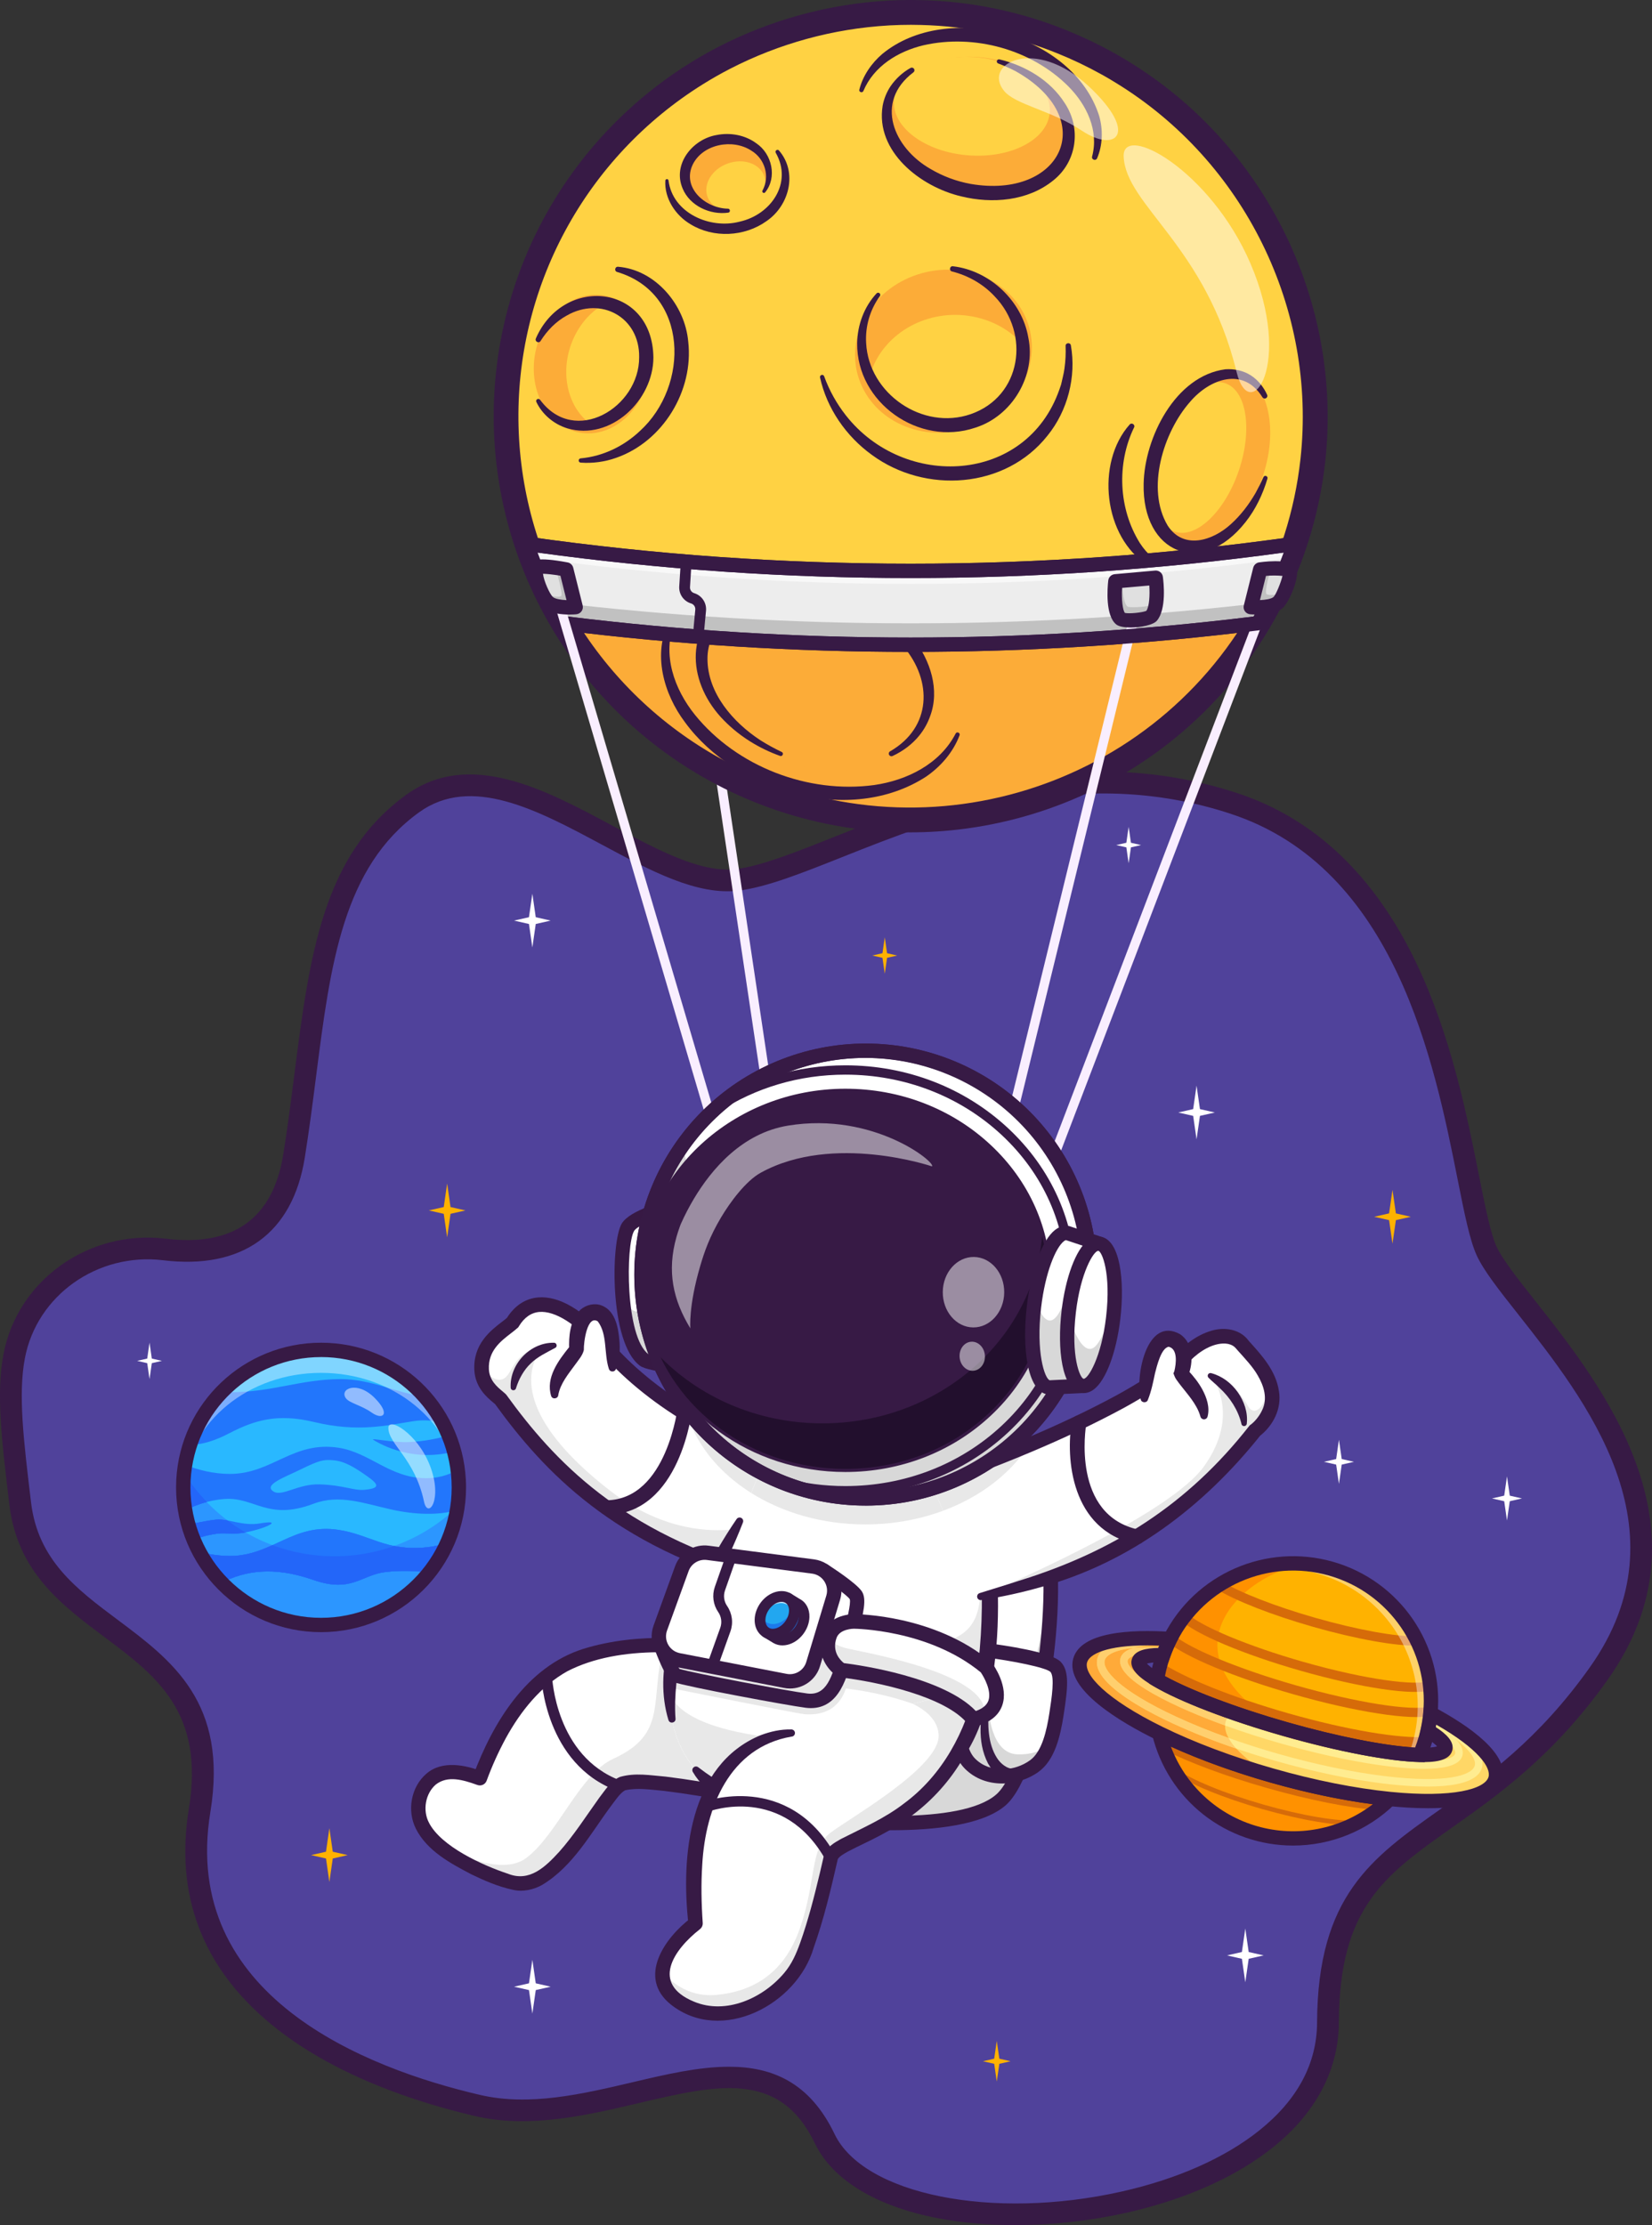 <svg width="222" height="299" viewBox="0 0 222 299" fill="none" xmlns="http://www.w3.org/2000/svg">
<rect x="0" y="0" width="222" height="299" fill="#333333" stroke="none"/>
<path d="M1.903 182.264C3.669 172.899 12.625 166.759 22.102 167.904C28.75 168.707 37.589 167.369 39.515 155.345C42.688 135.541 42.225 117.521 55.462 107.977C68.698 98.433 86.655 119.783 99.121 118.23C111.586 116.678 136.389 98.274 165.859 107.977C195.33 117.679 195.842 159.481 199.773 168.092C203.705 176.702 232.436 200.029 214.875 224.841C197.315 249.653 178.577 244.538 178.452 271.792C178.328 299.047 119.465 305.378 110.828 287.393C102.191 269.409 81.989 287.082 64.177 282.932C46.364 278.782 22.764 268.038 26.824 243.267C30.885 218.496 5.002 221.084 2.719 202.059C1.67 193.335 0.955 187.291 1.903 182.264Z" fill="#50429B"/>
<path d="M136.423 299C132.816 299 129.324 298.7 126.13 298.095C117.771 296.511 111.869 292.934 109.51 288.025C104.771 278.154 96.371 280.129 85.736 282.631C78.907 284.238 71.167 286.058 63.844 284.352C55.91 282.504 44.706 278.85 36.367 271.956C27.18 264.357 23.483 254.626 25.384 243.03C27.51 230.057 20.968 225.165 14.043 219.987C8.293 215.687 2.35 211.241 1.264 202.23C0.222 193.545 -0.531 187.269 0.464 181.993C2.344 172.027 11.923 165.205 22.276 166.453C31.379 167.553 36.687 163.738 38.069 155.116C38.66 151.43 39.126 147.789 39.572 144.269C41.589 128.522 43.331 114.925 54.6 106.796C63.109 100.659 73.288 106.119 82.269 110.939C88.428 114.243 94.247 117.358 98.933 116.781C102.299 116.364 106.821 114.562 112.056 112.48C125.847 106.996 144.734 99.487 166.311 106.593C176.653 109.999 184.739 117.687 190.343 129.442C195.026 139.266 197.176 150.06 198.745 157.941C199.581 162.126 200.299 165.739 201.097 167.488C201.879 169.2 203.911 171.775 206.264 174.756C215.309 186.207 230.442 205.375 216.069 225.682C208.843 235.89 201.278 241.237 195.2 245.532C186.037 252.007 179.985 256.286 179.916 271.799C179.887 278.139 176.834 283.927 171.085 288.537C166.122 292.519 159.292 295.562 151.334 297.354C146.439 298.443 141.438 298.995 136.423 299ZM97.959 277.723C103.7 277.723 108.79 279.767 112.149 286.763C116.065 294.921 133.355 298.393 150.691 294.503C158.218 292.813 164.638 289.963 169.252 286.262C174.362 282.165 176.965 277.294 176.991 271.786C177.068 254.77 184.324 249.643 193.511 243.151C199.714 238.767 206.746 233.799 213.682 223.999C226.794 205.47 213.062 188.07 203.974 176.56C201.402 173.302 199.371 170.724 198.443 168.696C197.503 166.64 196.789 163.051 195.884 158.509C192.767 142.856 187.55 116.661 165.4 109.362C144.831 102.587 126.515 109.87 113.141 115.189C107.72 117.345 103.036 119.207 99.3 119.673C93.681 120.371 87.471 117.037 80.888 113.505C72.263 108.876 63.343 104.091 56.316 109.158C46.072 116.544 44.406 129.562 42.477 144.635C42.024 148.178 41.554 151.843 40.956 155.573C39.328 165.744 32.566 170.639 21.925 169.35C13.096 168.284 4.935 174.076 3.341 182.534C2.429 187.369 3.159 193.455 4.171 201.885C5.103 209.656 10.297 213.541 15.796 217.653C23.114 223.126 30.681 228.786 28.269 243.503C24.208 268.28 49.232 277.952 64.512 281.511C71.167 283.062 78.234 281.399 85.068 279.792C89.434 278.764 93.862 277.723 97.959 277.723Z" fill="#371A45"/>
<path d="M191.581 233.643C191.37 234.383 191.113 235.109 190.811 235.816C186.939 235.727 180.196 234.482 172.697 232.343C165.198 230.204 158.816 227.703 155.482 225.736C155.6 224.976 155.766 224.225 155.978 223.485C155.989 223.45 155.998 223.415 156.009 223.38C156.104 223.051 156.209 222.726 156.323 222.407C156.582 221.665 156.889 220.941 157.241 220.239C157.255 220.211 157.269 220.183 157.284 220.156C159.228 216.353 162.431 213.339 166.35 211.626C170.268 209.914 174.659 209.608 178.778 210.76C182.896 211.913 186.488 214.454 188.943 217.95C191.397 221.447 192.564 225.683 192.244 229.941C192.237 230.033 192.229 230.127 192.22 230.219C192.148 231.001 192.027 231.777 191.857 232.543C191.793 232.83 191.722 233.117 191.643 233.405C191.625 233.486 191.604 233.564 191.581 233.643Z" fill="#FFB200"/>
<path d="M186.761 241.744C184.752 243.715 182.318 245.203 179.646 246.093C176.974 246.984 174.133 247.254 171.34 246.883C168.547 246.512 165.876 245.51 163.53 243.954C161.184 242.397 159.224 240.326 157.801 237.9C157.29 237.028 156.852 236.117 156.49 235.175C156.204 234.435 155.968 233.676 155.781 232.905C159.982 234.967 165.177 236.952 170.91 238.587C176.642 240.223 182.102 241.277 186.761 241.744Z" fill="#FF9100"/>
<path d="M190.811 235.815C186.94 235.726 180.196 234.482 172.698 232.343C165.2 230.205 158.816 227.703 155.481 225.736C155.601 224.977 155.767 224.225 155.978 223.485C155.988 223.45 155.998 223.416 156.009 223.381C156.105 223.048 156.209 222.727 156.323 222.407C156.583 221.666 156.89 220.943 157.241 220.24C157.255 220.213 157.27 220.184 157.285 220.157C158.996 216.816 161.684 214.074 164.992 212.295C168.301 210.515 172.073 209.781 175.809 210.192C169.496 210.579 157.877 218.728 166.918 228.005C172.37 233.601 188.325 235.054 191.011 235.274C190.849 235.778 191.014 235.338 190.811 235.815Z" fill="#FF9100"/>
<path d="M170.91 238.587C176.641 240.223 182.101 241.277 186.761 241.744C186.221 242.273 185.649 242.768 185.048 243.227C181.39 242.953 176.052 241.92 170.226 240.257C164.644 238.665 159.748 236.819 156.49 235.172C156.204 234.431 155.968 233.673 155.781 232.902C159.982 234.967 165.177 236.952 170.91 238.587Z" fill="#D66B09"/>
<path d="M191.646 233.407C191.625 233.49 191.604 233.564 191.581 233.643C191.37 234.383 191.113 235.109 190.811 235.816C186.939 235.727 180.196 234.482 172.697 232.343C165.198 230.204 158.816 227.703 155.482 225.736C155.6 224.976 155.766 224.225 155.978 223.485C155.989 223.45 155.998 223.415 156.009 223.38C159.029 225.413 165.454 228.044 173.099 230.224C181.045 232.492 188.131 233.651 191.646 233.407Z" fill="#D66B09"/>
<path d="M158.684 217.731L159.539 216.824C161.376 218.551 167.769 221.215 175.08 223.3C183.8 225.789 190.189 226.505 191.993 225.926L192.375 227.112C189.988 227.878 182.9 226.827 174.737 224.498C167.138 222.327 160.688 219.611 158.684 217.731Z" fill="#D66B09"/>
<path d="M163.463 213.532L164.121 212.474C166.558 213.985 171.405 215.874 176.769 217.404C182.39 219.008 187.627 219.959 190.427 219.887L190.46 221.132C187.536 221.208 182.161 220.238 176.429 218.602C170.961 217.042 165.991 215.099 163.463 213.532Z" fill="#D66B09"/>
<path d="M156.881 220.632L157.693 219.685C159.893 221.565 166.514 224.296 174.171 226.48C182.201 228.771 189.574 229.946 192.1 229.337L192.393 230.549C189.637 231.216 182.175 230.058 173.828 227.678C165.893 225.412 159.241 222.648 156.881 220.632Z" fill="#D66B09"/>
<path d="M157.616 238.15L157.8 237.9L157.868 237.595L157.932 237.609L157.985 237.648C160.012 239.127 164.652 241.032 169.806 242.503C174.989 243.982 179.797 244.793 182.354 244.621L182.397 245.242C179.772 245.419 174.88 244.599 169.634 243.102C164.335 241.59 159.73 239.693 157.616 238.15Z" fill="#D66B09"/>
<path d="M173.762 248.003C169.394 248.002 165.154 246.535 161.722 243.838C158.29 241.141 155.867 237.371 154.842 233.133L154.356 231.132L156.206 232.039C160.508 234.15 165.684 236.093 171.174 237.659C176.663 239.226 182.087 240.306 186.857 240.784L188.906 240.99L187.436 242.43C183.784 246.002 178.875 248.002 173.762 248.003V248.003ZM157.347 234.708C158.31 237.273 159.863 239.577 161.879 241.435C163.896 243.293 166.321 244.653 168.96 245.406C171.599 246.158 174.378 246.283 177.074 245.77C179.77 245.256 182.307 244.119 184.483 242.449C180.163 241.88 175.426 240.877 170.647 239.514C165.869 238.151 161.314 236.503 157.347 234.708Z" fill="#371A45"/>
<path d="M200.96 239.042C200.215 241.645 194.63 242.533 186.762 241.744C182.103 241.277 176.642 240.223 170.911 238.587C165.18 236.952 159.983 234.967 155.781 232.905C148.682 229.424 144.413 225.724 145.158 223.121C145.835 220.757 150.503 219.808 157.245 220.243C156.893 220.945 156.587 221.669 156.327 222.41C154.389 222.376 153.196 222.64 153.026 223.238C152.856 223.835 153.76 224.722 155.486 225.739C158.82 227.706 165.203 230.207 172.701 232.346C180.199 234.485 186.943 235.73 190.815 235.819C192.82 235.864 194.053 235.6 194.228 234.992C194.402 234.383 193.526 233.541 191.864 232.548C192.035 231.782 192.156 231.006 192.228 230.224C198.178 233.415 201.638 236.678 200.96 239.042Z" fill="#FFD766"/>
<path d="M156.429 222.105C156.392 222.206 156.355 222.306 156.32 222.407C154.382 222.372 153.19 222.636 153.019 223.234C152.844 223.844 153.754 224.719 155.479 225.734C157.691 227.039 161.242 228.58 165.577 230.093C165.299 230.312 165.067 230.583 164.895 230.891C163.237 230.29 161.664 229.667 160.207 229.037C153.871 226.294 151.271 224.036 151.541 223.105C151.7 222.562 153.068 222.017 156.429 222.105Z" fill="#FFAA39"/>
<path d="M156.642 221.105L156.633 221.355C154.934 221.271 153.543 221.308 152.412 221.425C153.414 221.15 154.82 221.044 156.642 221.105Z" fill="#FF9100"/>
<path d="M156.626 221.607L156.633 221.357C156.663 221.357 156.695 221.357 156.728 221.362L156.626 221.607Z" fill="#FF9100"/>
<path d="M152.412 221.426C151.367 221.71 150.76 222.177 150.575 222.831C150.394 223.468 150.668 224.146 151.26 224.838C152.801 226.642 156.499 228.53 159.809 229.963C161.307 230.612 162.926 231.251 164.632 231.869C164.613 232.393 164.771 232.953 165.094 233.541C162.564 232.64 160.186 231.676 158.038 230.68C150.379 227.13 148.09 224.374 148.457 223.094C148.661 222.382 149.836 221.691 152.412 221.426Z" fill="#FFAA39"/>
<path d="M170.557 238.486C164.962 236.872 159.896 234.925 155.78 232.905C148.681 229.424 144.411 225.724 145.157 223.12C145.834 220.757 150.502 219.809 157.245 220.243C157.141 220.448 157.042 220.659 156.945 220.869L156.973 220.363C153.025 220.149 148.174 220.401 147.485 222.816C147.217 223.75 147.635 224.733 148.469 225.709C150.431 228.004 154.684 230.238 157.61 231.594C160.393 232.87 163.241 233.999 166.143 234.977C167.161 236.097 168.661 237.285 170.557 238.486Z" fill="#FFAA39"/>
<path d="M164.629 231.869C162.924 231.251 161.304 230.612 159.807 229.963C156.496 228.53 152.799 226.642 151.257 224.838C150.665 224.146 150.391 223.468 150.572 222.831C150.76 222.177 151.367 221.71 152.41 221.426C153.536 221.31 154.931 221.275 156.631 221.356L156.623 221.606C156.556 221.773 156.492 221.94 156.429 222.107C153.065 222.023 151.697 222.563 151.541 223.107C151.274 224.041 153.871 226.296 160.207 229.039C161.664 229.669 163.237 230.289 164.895 230.893C164.728 231.192 164.636 231.527 164.627 231.869H164.629Z" fill="#FFCF6E"/>
<path d="M156.633 221.356C154.934 221.273 153.543 221.31 152.412 221.426C153.414 221.15 154.82 221.044 156.642 221.105L156.633 221.356Z" fill="#FFEC90"/>
<path d="M156.626 221.607L156.609 222.107C156.55 222.107 156.49 222.102 156.431 222.102C156.495 221.938 156.559 221.772 156.626 221.607Z" fill="#FFEC90"/>
<path d="M184.901 237.123C181.039 236.549 176.626 235.571 172.139 234.289C169.531 233.545 166.996 232.728 164.629 231.867C164.638 231.525 164.73 231.19 164.897 230.891C167.263 231.755 169.802 232.574 172.414 233.32C176.859 234.588 181.228 235.558 185.046 236.124C191.877 237.136 195.275 236.592 195.543 235.66C195.702 235.103 194.792 233.887 191.769 232.143L192.15 231.487L192.275 231.269C193.862 232.186 195.002 233.019 195.707 233.78C196.435 234.57 196.699 235.28 196.515 235.936C195.858 238.242 189.836 237.855 184.901 237.123Z" fill="#FFEC90"/>
<path d="M166.143 234.977C163.241 233.999 160.393 232.87 157.61 231.594C154.686 230.238 150.427 228.004 148.469 225.709C147.633 224.735 147.216 223.75 147.485 222.816C148.174 220.398 153.025 220.148 156.973 220.363L156.945 220.869C156.87 221.036 156.797 221.196 156.728 221.361C156.695 221.361 156.663 221.356 156.633 221.356L156.642 221.106C154.82 221.046 153.414 221.152 152.412 221.428C149.836 221.692 148.654 222.383 148.454 223.095C148.088 224.377 150.375 227.132 158.036 230.681C160.184 231.677 162.561 232.641 165.091 233.542C165.384 234.06 165.737 234.542 166.143 234.977V234.977Z" fill="#FFCF6E"/>
<path d="M156.642 221.105L156.633 221.355C154.934 221.271 153.543 221.308 152.412 221.425C153.414 221.15 154.82 221.044 156.642 221.105Z" fill="#FFAA39"/>
<path d="M156.945 220.869L156.918 221.37L156.728 221.36C156.797 221.196 156.87 221.033 156.945 220.869Z" fill="#FFEC90"/>
<path d="M185.902 239.667C181.519 239.132 176.527 238.083 171.466 236.641C169.648 236.124 167.866 235.565 166.143 234.974C165.737 234.538 165.384 234.056 165.091 233.538C167.218 234.297 169.454 235.014 171.745 235.669C176.756 237.098 181.693 238.133 186.026 238.663C194.408 239.688 197.81 238.555 198.177 237.275C198.38 236.565 197.75 235.358 195.711 233.778C194.814 233.084 193.645 232.316 192.154 231.486L191.904 231.347L192.39 230.464C195.854 232.363 199.839 235.138 199.148 237.55C198.25 240.692 190.465 240.225 185.902 239.667Z" fill="#FFEC90"/>
<path d="M191.906 242.985C190.032 242.985 188.189 242.855 186.665 242.703C181.783 242.214 176.243 241.111 170.644 239.514C165.045 237.917 159.758 235.93 155.355 233.77C150.688 231.481 143.037 227.017 144.229 222.857C145.256 219.272 151.908 218.939 157.306 219.281L158.761 219.375L158.106 220.675C157.772 221.34 157.48 222.025 157.233 222.726L157.002 223.382L156.306 223.369C155.07 223.353 154.436 223.457 154.126 223.548C154.349 223.798 154.854 224.247 155.973 224.908C159.341 226.894 165.851 229.389 172.963 231.417C180.074 233.445 186.922 234.763 190.835 234.853C192.138 234.88 192.801 234.769 193.121 234.676C192.904 234.433 192.421 234.002 191.367 233.372L190.769 233.015L190.921 232.337C191.082 231.611 191.197 230.875 191.266 230.134L191.398 228.685L192.683 229.373C197.45 231.926 202.918 235.721 201.892 239.307C201.047 242.244 196.392 242.985 191.906 242.985ZM154.199 221.102C148.754 221.102 146.407 222.261 146.085 223.385C145.624 224.998 148.574 228.298 156.206 232.041C160.508 234.152 165.685 236.095 171.175 237.661C176.664 239.227 182.088 240.308 186.857 240.786C195.32 241.635 199.571 240.388 200.032 238.777C200.384 237.549 198.709 235.013 192.998 231.751C192.979 231.861 192.959 231.971 192.939 232.084C194.266 232.941 195.505 234.027 195.151 235.258C194.742 236.687 192.599 236.822 190.789 236.782C186.663 236.687 179.801 235.375 172.432 233.274C165.064 231.172 158.543 228.665 154.99 226.569C153.426 225.646 151.684 224.402 152.093 222.974C152.446 221.741 154.072 221.473 155.652 221.445C155.693 221.342 155.734 221.239 155.777 221.135C155.225 221.113 154.699 221.101 154.199 221.102Z" fill="#371A45"/>
<g opacity="0.41">
<path d="M190.774 235.867C190.323 235.857 189.834 235.831 189.309 235.79C189.492 235.307 189.657 234.813 189.801 234.309C189.823 234.23 189.845 234.152 189.866 234.074C189.945 233.787 190.016 233.499 190.08 233.211C190.25 232.445 190.372 231.669 190.444 230.888C190.452 230.795 190.459 230.702 190.466 230.609C190.689 227.624 190.182 224.629 188.989 221.882C187.796 219.136 185.952 216.719 183.617 214.841C181.282 212.962 178.524 211.678 175.581 211.099C172.639 210.519 169.599 210.662 166.724 211.514C169.644 210.318 172.823 209.888 175.957 210.263C179.091 210.639 182.077 211.809 184.631 213.661C187.185 215.513 189.222 217.986 190.548 220.845C191.874 223.705 192.446 226.855 192.209 229.997C192.203 230.09 192.194 230.184 192.186 230.276C192.115 231.057 191.993 231.833 191.823 232.599C191.759 232.887 191.687 233.175 191.61 233.461C191.589 233.54 191.567 233.618 191.544 233.697C191.332 234.436 191.075 235.16 190.774 235.867V235.867Z" fill="white"/>
</g>
<path d="M191.442 236.794L190.789 236.779C186.663 236.684 179.801 235.372 172.432 233.27C165.064 231.169 158.543 228.661 154.99 226.566L154.428 226.232L154.528 225.588C154.653 224.788 154.827 223.997 155.05 223.219C155.158 222.84 155.281 222.458 155.412 222.085C155.687 221.307 156.011 220.546 156.382 219.809C160.575 211.485 170.146 207.305 179.133 209.868C188.119 212.432 194.032 221.03 193.185 230.309C193.109 231.131 192.981 231.948 192.801 232.754C192.718 233.131 192.62 233.52 192.51 233.906C192.288 234.684 192.017 235.448 191.7 236.192L191.442 236.794ZM156.549 225.235C160.051 227.163 166.237 229.498 172.963 231.417C179.688 233.336 186.177 234.618 190.167 234.828C190.348 234.354 190.511 233.87 190.651 233.379C190.751 233.03 190.84 232.679 190.915 232.338C191.076 231.612 191.191 230.876 191.26 230.134C192.023 221.776 186.699 214.032 178.6 211.722C170.501 209.412 161.882 213.177 158.104 220.675C157.77 221.34 157.478 222.025 157.23 222.726C157.111 223.059 157.002 223.407 156.904 223.75C156.763 224.24 156.646 224.737 156.549 225.235Z" fill="#371A45"/>
<path d="M61.661 199.877C61.661 200.893 61.577 201.908 61.41 202.911C60.771 206.724 58.95 210.242 56.203 212.969C53.457 215.695 49.923 217.494 46.099 218.112C42.275 218.73 38.353 218.136 34.885 216.414C31.416 214.691 28.576 211.927 26.764 208.509V208.509C26.486 207.982 26.231 207.441 26.001 206.885C25.727 206.22 25.493 205.539 25.301 204.846C25.122 204.211 24.98 203.567 24.873 202.916C24.706 201.912 24.622 200.896 24.623 199.879C24.623 199.545 24.633 199.219 24.649 198.892C24.685 198.204 24.761 197.519 24.874 196.839C25.022 195.931 25.241 195.036 25.527 194.161C26.656 190.708 28.778 187.664 31.629 185.407C34.48 183.151 37.933 181.782 41.558 181.472C45.184 181.162 48.82 181.924 52.014 183.663C55.208 185.403 57.818 188.043 59.519 191.253C59.797 191.778 60.05 192.317 60.278 192.871C60.574 193.59 60.823 194.327 61.024 195.078C61.24 195.881 61.401 196.698 61.507 197.522C61.565 197.974 61.606 198.431 61.63 198.892C61.651 199.218 61.661 199.546 61.661 199.877Z" fill="#29B8FF"/>
<path d="M61.477 202.48C60.216 211.454 52.486 218.359 43.144 218.359C32.917 218.359 24.625 210.083 24.625 199.877C24.625 199.544 24.635 199.218 24.651 198.89C24.667 198.562 24.694 198.247 24.728 197.928C26.605 200.935 29.131 203.485 32.121 205.393C35.112 207.3 38.492 208.516 42.014 208.952C45.536 209.389 49.111 209.034 52.479 207.914C55.846 206.794 58.92 204.937 61.476 202.48H61.477Z" fill="#2C96FF"/>
<path d="M29.208 206.092C27.906 206.259 26.869 206.592 26.002 206.884C25.853 206.518 25.713 206.146 25.585 205.768C25.541 205.637 25.497 205.506 25.456 205.372C25.402 205.199 25.351 205.021 25.301 204.845C26.363 204.678 27.633 204.36 29.024 204.208C29.505 204.154 30.022 204.216 30.572 204.316C31.342 204.901 32.148 205.437 32.985 205.921C31.121 206.274 30.541 205.927 29.208 206.092Z" fill="#2366F9"/>
<path d="M60.098 207.322C60.038 207.459 59.976 207.595 59.912 207.73C59.873 207.813 59.829 207.897 59.79 207.98C59.725 208.117 59.656 208.253 59.586 208.388C59.523 208.508 59.458 208.629 59.393 208.749C59.264 208.984 59.129 209.216 58.989 209.447C58.985 209.454 58.981 209.461 58.977 209.467C58.91 209.576 58.842 209.686 58.773 209.793C58.627 210.025 58.475 210.251 58.316 210.476C58.239 210.587 58.159 210.698 58.079 210.809C57.999 210.921 57.919 211.025 57.834 211.133C57.79 211.188 57.746 211.244 57.702 211.299C55.764 211.071 53.783 211.019 51.871 211.234C48.522 211.608 47.271 214.109 42.074 212.296C37.737 210.783 33.889 210.731 30.22 212.463C30.076 212.532 29.925 212.6 29.773 212.662C29.72 212.608 29.667 212.552 29.615 212.496C29.546 212.422 29.478 212.347 29.409 212.272C29.341 212.197 29.275 212.124 29.209 212.049C29.078 211.902 28.95 211.751 28.826 211.598C28.743 211.5 28.665 211.402 28.587 211.303C28.58 211.294 28.573 211.286 28.566 211.276C28.483 211.169 28.399 211.061 28.316 210.953C28.311 210.948 28.306 210.942 28.302 210.935C28.213 210.816 28.126 210.697 28.041 210.576C27.971 210.477 27.901 210.378 27.834 210.279C27.723 210.117 27.614 209.954 27.51 209.789C27.44 209.68 27.371 209.571 27.305 209.455C27.252 209.372 27.199 209.282 27.148 209.193C27.07 209.059 26.993 208.924 26.918 208.788C26.864 208.694 26.815 208.598 26.764 208.503C28.108 208.883 29.498 209.08 30.895 209.087C33.12 209.087 34.904 208.403 36.611 207.63C41.882 209.587 47.676 209.628 52.974 207.744C54.372 208.024 55.805 208.088 57.222 207.932C58.201 207.84 59.166 207.635 60.098 207.322V207.322Z" fill="#2366F9"/>
<path d="M34.951 205.422C31.391 206.514 30.922 205.878 29.208 206.089C27.906 206.256 26.869 206.589 26.002 206.881C25.729 206.216 25.495 205.535 25.303 204.842C26.365 204.675 27.634 204.358 29.026 204.205C30.623 204.029 32.617 205.105 34.895 204.718C37.621 204.257 36.379 204.988 34.951 205.422Z" fill="#2276FC"/>
<path d="M32.989 205.921C31.124 206.274 30.543 205.927 29.21 206.088C27.908 206.254 26.872 206.588 26.005 206.88C25.855 206.514 25.715 206.142 25.587 205.764C25.543 205.632 25.5 205.502 25.459 205.368C25.404 205.195 25.354 205.017 25.303 204.841C26.366 204.674 27.635 204.356 29.027 204.204C29.508 204.15 30.025 204.212 30.574 204.312C31.345 204.898 32.152 205.435 32.989 205.921Z" fill="#2366F9"/>
<path d="M61.03 195.076C60.794 195.12 60.554 195.168 60.305 195.221C54.715 196.402 50.533 193.707 50.178 193.488C49.642 193.161 52.9 193.914 55.112 193.778C56.866 193.671 58.664 193.379 60.284 192.87C60.58 193.588 60.829 194.326 61.03 195.076V195.076Z" fill="#2276FC"/>
<path d="M60.098 207.322C59.471 208.744 58.666 210.081 57.703 211.302C55.766 211.074 53.783 211.021 51.871 211.236C48.522 211.61 47.271 214.111 42.074 212.299C37.737 210.786 33.889 210.733 30.22 212.466C30.076 212.534 29.925 212.602 29.773 212.665C28.581 211.428 27.569 210.03 26.767 208.512C28.111 208.891 29.5 209.087 30.897 209.095C36.586 209.095 39.368 204.635 45.507 205.582C49.702 206.228 51.921 208.47 57.226 207.94C58.204 207.845 59.168 207.638 60.098 207.322V207.322Z" fill="#2276FC"/>
<path d="M60.098 207.322C59.471 208.744 58.666 210.081 57.703 211.302C55.766 211.074 53.783 211.021 51.871 211.236C48.522 211.61 47.271 214.111 42.074 212.299C37.737 210.786 33.889 210.733 30.22 212.466C30.076 212.534 29.925 212.602 29.773 212.665C28.581 211.427 27.569 210.029 26.767 208.51C28.111 208.89 29.5 209.086 30.897 209.094C36.586 209.094 39.368 204.633 45.507 205.581C49.702 206.226 51.921 208.468 57.226 207.938C58.204 207.844 59.167 207.637 60.098 207.322Z" fill="#2276FC"/>
<path d="M60.098 207.322C60.038 207.459 59.976 207.595 59.912 207.73C59.873 207.813 59.829 207.897 59.79 207.98C59.725 208.117 59.656 208.253 59.586 208.388C59.523 208.508 59.458 208.629 59.393 208.749C59.264 208.984 59.129 209.216 58.989 209.447C58.985 209.454 58.981 209.461 58.977 209.467C58.91 209.576 58.842 209.686 58.773 209.793C58.627 210.025 58.475 210.251 58.316 210.476C58.239 210.587 58.159 210.698 58.079 210.809C57.999 210.921 57.919 211.025 57.834 211.133C57.792 211.189 57.751 211.247 57.703 211.299C55.766 211.071 53.785 211.019 51.873 211.234C48.524 211.608 47.273 214.109 42.075 212.296C37.738 210.783 33.891 210.731 30.222 212.463C30.077 212.532 29.927 212.6 29.775 212.662C29.721 212.608 29.669 212.552 29.616 212.496C29.548 212.422 29.479 212.347 29.411 212.272C29.342 212.197 29.276 212.124 29.211 212.049C29.08 211.902 28.952 211.751 28.828 211.598C28.744 211.5 28.667 211.402 28.588 211.303C28.581 211.294 28.575 211.286 28.568 211.276C28.485 211.169 28.401 211.061 28.317 210.953C28.312 210.948 28.308 210.942 28.303 210.935C28.215 210.816 28.128 210.697 28.043 210.576C27.973 210.477 27.902 210.378 27.836 210.279C27.724 210.117 27.616 209.954 27.512 209.789C27.441 209.68 27.373 209.571 27.307 209.455C27.253 209.372 27.201 209.282 27.15 209.193C27.071 209.059 26.995 208.924 26.919 208.788C26.866 208.694 26.817 208.598 26.766 208.503C28.11 208.883 29.5 209.08 30.896 209.087C33.121 209.087 34.905 208.403 36.612 207.63C41.884 209.587 47.677 209.628 52.975 207.744C54.373 208.024 55.806 208.088 57.224 207.932C58.202 207.84 59.166 207.635 60.098 207.322V207.322Z" fill="#2366F9"/>
<path d="M61.661 199.877C61.661 200.893 61.577 201.908 61.41 202.911C58.989 203.661 55.71 203.541 52.578 202.841C48.986 202.039 45.602 200.757 42.178 202.055C35.984 204.407 34.266 201.165 30.218 201.429C27.963 201.577 26.274 202.293 24.873 202.914C24.706 201.91 24.622 200.895 24.623 199.877C24.623 199.544 24.633 199.218 24.649 198.89C24.685 198.202 24.761 197.517 24.874 196.838C26.557 197.505 28.632 198.061 30.894 198.061C36.582 198.061 39.364 193.599 45.504 194.546C49.699 195.194 52.382 198.593 57.174 198.638C58.694 198.661 60.191 198.275 61.51 197.52C61.568 197.972 61.61 198.429 61.633 198.89C61.651 199.218 61.661 199.546 61.661 199.877Z" fill="#2276FC"/>
<path d="M59.525 191.252C58.48 190.922 57.186 190.72 55.505 190.981C51.997 191.526 48.175 192.52 42.18 191.081C37.252 189.899 34.162 190.863 30.846 192.581C28.967 193.557 27.281 194.129 25.53 194.155C26.399 191.491 27.865 189.06 29.816 187.045C30.169 187.073 30.529 187.086 30.893 187.086C36.582 187.086 40.282 185.37 45.676 185.318C49.863 185.273 53.416 187.272 57.034 187.648C58.005 188.746 58.84 189.956 59.525 191.252V191.252Z" fill="#2276FC"/>
<path d="M49.391 198.408C47.813 197.29 46.359 196.343 44.778 196.223C43.505 196.127 43.001 196.179 40.369 197.474C38.241 198.52 35.348 199.524 36.745 200.421C37.914 201.171 40.013 199.374 42.963 199.465C46.129 199.564 47.549 200.333 48.977 200.197C51.061 199.998 50.969 199.527 49.391 198.408Z" fill="#29B8FF"/>
<g opacity="0.41">
<path d="M24.651 198.891C24.659 199.073 24.671 199.253 24.685 199.434C25.45 191.067 33.422 184.481 43.144 184.481C52.865 184.481 60.838 191.067 61.601 199.433C61.615 199.252 61.628 199.072 61.636 198.89C61.121 189.137 53.04 181.393 43.144 181.393C33.248 181.393 25.166 189.14 24.651 198.891Z" fill="white"/>
</g>
<g opacity="0.5">
<path d="M52.19 191.888C52.211 194.093 55.76 196.012 56.979 201.778C57.496 204.224 59.568 201.514 57.76 196.901C56.085 192.625 52.175 190.335 52.19 191.888Z" fill="white"/>
</g>
<g opacity="0.5">
<path d="M46.486 187.899C46.978 188.561 48.568 188.835 49.956 189.824C51.44 190.88 52.551 190.05 50.333 187.836C47.968 185.475 45.558 186.648 46.486 187.899Z" fill="white"/>
</g>
<path d="M27.778 201.834C26.665 202.132 25.718 202.54 24.875 202.914C24.859 202.819 24.844 202.724 24.83 202.628C24.818 202.551 24.806 202.475 24.798 202.398C24.79 202.321 24.776 202.245 24.767 202.168C24.751 202.044 24.736 201.918 24.725 201.792C24.718 201.735 24.712 201.681 24.709 201.625C24.697 201.525 24.689 201.423 24.682 201.323C24.682 201.297 24.676 201.269 24.676 201.244C24.668 201.135 24.659 201.026 24.654 200.917C24.654 200.867 24.649 200.818 24.648 200.768C24.641 200.631 24.635 200.492 24.632 200.351C24.627 200.193 24.625 200.035 24.625 199.875C24.625 199.541 24.635 199.215 24.651 198.888C24.659 198.742 24.668 198.597 24.68 198.452C24.68 198.419 24.685 198.385 24.689 198.353C24.699 198.21 24.712 198.068 24.728 197.926C25.606 199.331 26.628 200.641 27.778 201.834V201.834Z" fill="#2366F9"/>
<path d="M27.778 201.834C26.665 202.132 25.718 202.54 24.875 202.914C24.859 202.819 24.844 202.724 24.83 202.628C24.818 202.551 24.806 202.475 24.798 202.398C24.79 202.321 24.776 202.245 24.767 202.168C24.751 202.044 24.736 201.918 24.725 201.792C24.718 201.735 24.712 201.681 24.709 201.625C24.697 201.525 24.689 201.423 24.682 201.323C24.682 201.297 24.676 201.269 24.676 201.244C24.668 201.135 24.659 201.026 24.654 200.917C24.654 200.867 24.649 200.818 24.648 200.768C24.641 200.631 24.635 200.492 24.632 200.351C24.627 200.193 24.625 200.035 24.625 199.875C24.625 199.541 24.635 199.215 24.651 198.888C24.659 198.742 24.668 198.597 24.68 198.452C24.68 198.419 24.685 198.385 24.689 198.353C24.699 198.21 24.712 198.068 24.728 197.926C25.606 199.331 26.628 200.641 27.778 201.834V201.834Z" fill="#2366F9"/>
<path d="M43.144 219.326C32.405 219.326 23.661 210.6 23.661 199.877C23.661 199.531 23.671 199.186 23.687 198.845C24.233 188.517 32.779 180.43 43.147 180.43C53.515 180.43 62.058 188.517 62.602 198.84C62.62 199.185 62.63 199.53 62.63 199.877C62.627 210.6 53.886 219.326 43.144 219.326ZM43.144 182.36C33.806 182.36 26.106 189.644 25.615 198.944C25.601 199.249 25.591 199.565 25.591 199.88C25.591 209.54 33.466 217.399 43.144 217.399C52.822 217.399 60.696 209.54 60.696 199.88C60.696 199.565 60.687 199.25 60.671 198.94C60.18 189.642 52.482 182.358 43.144 182.358V182.36Z" fill="#371A45"/>
<path d="M73.996 123.707L71.995 124.162L71.539 127.319L71.083 124.162L69.082 123.707L71.083 123.252L71.539 120.095L71.995 123.252L73.996 123.707Z" fill="white"/>
<path d="M62.545 162.655L60.543 163.11L60.088 166.266L59.632 163.11L57.63 162.655L59.632 162.2L60.088 159.043L60.543 162.2L62.545 162.655Z" fill="#FFB200"/>
<path d="M189.583 163.506L187.582 163.961L187.126 167.117L186.67 163.961L184.668 163.506L186.67 163.051L187.126 159.894L187.582 163.051L189.583 163.506Z" fill="#FFB200"/>
<path d="M163.253 149.494L161.252 149.949L160.796 153.105L160.34 149.949L158.339 149.494L160.34 149.039L160.796 145.882L161.252 149.039L163.253 149.494Z" fill="white"/>
<path d="M73.998 266.968L71.997 267.423L71.541 270.579L71.085 267.423L69.084 266.968L71.085 266.513L71.541 263.356L71.997 266.513L73.998 266.968Z" fill="white"/>
<path d="M169.803 262.762L167.802 263.218L167.346 266.374L166.89 263.218L164.889 262.762L166.89 262.307L167.346 259.15L167.802 262.307L169.803 262.762Z" fill="white"/>
<path d="M204.527 201.356L202.886 201.729L202.513 204.318L202.139 201.729L200.498 201.356L202.139 200.982L202.513 198.394L202.886 200.982L204.527 201.356Z" fill="white"/>
<path d="M181.945 196.435L180.304 196.809L179.93 199.397L179.556 196.809L177.914 196.435L179.556 196.062L179.93 193.473L180.304 196.062L181.945 196.435Z" fill="white"/>
<path d="M135.805 276.985L134.292 277.329L133.947 279.714L133.603 277.329L132.091 276.985L133.603 276.641L133.947 274.256L134.292 276.641L135.805 276.985Z" fill="#FFB200"/>
<path d="M46.719 249.285L44.718 249.74L44.262 252.896L43.806 249.74L41.805 249.285L43.806 248.83L44.262 245.673L44.718 248.83L46.719 249.285Z" fill="#FFB200"/>
<path d="M21.759 182.87L20.402 183.178L20.093 185.317L19.785 183.178L18.429 182.87L19.785 182.561L20.093 180.423L20.402 182.561L21.759 182.87Z" fill="white"/>
<path d="M153.335 113.558L151.979 113.866L151.67 116.005L151.362 113.866L150.005 113.558L151.362 113.249L151.67 111.11L151.979 113.249L153.335 113.558Z" fill="white"/>
<path d="M120.561 128.401L119.206 128.709L118.897 130.848L118.588 128.709L117.231 128.401L118.588 128.093L118.897 125.954L119.206 128.093L120.561 128.401Z" fill="#FFB200"/>
<path d="M115.189 33.788L113.477 34.178L113.087 36.879L112.697 34.178L110.985 33.788L112.697 33.399L113.087 30.698L113.477 33.399L115.189 33.788Z" fill="white"/>
<path d="M111.964 206.51C111.814 206.51 111.669 206.456 111.555 206.358C111.442 206.26 111.367 206.125 111.345 205.977L92.335 78.65C92.311 78.486 92.353 78.319 92.452 78.186C92.551 78.052 92.698 77.964 92.863 77.939C93.027 77.915 93.195 77.957 93.328 78.055C93.462 78.154 93.55 78.302 93.575 78.466L112.582 205.793C112.594 205.874 112.59 205.957 112.57 206.036C112.55 206.116 112.514 206.191 112.465 206.257C112.416 206.323 112.355 206.378 112.284 206.421C112.214 206.463 112.135 206.491 112.054 206.503C112.024 206.508 111.994 206.51 111.964 206.51V206.51Z" fill="#F9EEFF"/>
<path d="M176.422 61.863C175.629 69.037 173.408 75.981 169.889 82.287C155.305 108.483 122.21 117.916 95.966 103.362C75.069 91.775 64.82 68.465 68.873 46.224C70.235 38.79 73.134 31.721 77.386 25.468C81.638 19.214 87.149 13.914 93.568 9.906C94.784 9.146 96.028 8.437 97.3 7.78C104.14 4.238 111.655 2.183 119.348 1.751L119.551 1.739C120.022 1.714 120.493 1.694 120.971 1.683C121.91 1.658 122.849 1.658 123.788 1.683C132.546 1.919 141.117 4.26 148.775 8.507C149.198 8.744 149.618 8.981 150.033 9.228C150.283 9.374 150.534 9.527 150.777 9.678C169.184 20.914 178.649 41.532 176.422 61.863Z" fill="#FFD243"/>
<path d="M176.421 61.863C175.784 67.641 174.218 73.278 171.782 78.558C171.206 79.818 170.575 81.063 169.89 82.292C155.306 108.485 122.211 117.919 95.962 103.369C87.695 98.783 80.77 92.123 75.87 84.048C70.971 75.973 68.266 66.761 68.025 57.324C67.783 47.886 70.011 38.549 74.491 30.235C78.97 21.92 85.545 14.915 93.566 9.913C94.78 9.153 96.027 8.444 97.296 7.787C104.137 4.246 111.652 2.192 119.345 1.758C119.412 1.758 119.48 1.748 119.55 1.746C120.018 1.721 120.489 1.701 120.964 1.691C121.904 1.667 122.843 1.667 123.782 1.691C132.539 1.922 141.111 4.263 148.767 8.514C149.191 8.751 149.613 8.986 150.026 9.236C150.277 9.38 150.527 9.532 150.769 9.686C169.184 20.913 178.65 41.531 176.421 61.863Z" fill="#FFD243"/>
<path d="M171.782 78.558C171.206 79.818 170.575 81.063 169.89 82.292C155.306 108.485 122.211 117.919 95.962 103.369C85.831 97.77 77.767 89.073 72.958 78.558H171.782Z" fill="#FCAC38"/>
<path d="M155.441 61.884C153.956 68.496 155.988 73.847 159.98 73.837C163.971 73.826 168.77 68.629 170.252 62.017C171.735 55.406 169.344 49.884 165.352 49.894C161.361 49.904 156.925 55.269 155.441 61.884Z" fill="#FCAC38"/>
<path d="M152.396 57.443C150.034 62.333 150.314 68.398 153.185 72.985C154.152 74.468 155.499 75.708 157.266 76.244C157.332 76.265 157.389 76.308 157.425 76.367C157.462 76.425 157.477 76.495 157.467 76.563C157.457 76.631 157.423 76.694 157.371 76.739C157.318 76.785 157.252 76.81 157.183 76.811C156.166 76.801 155.144 76.471 154.244 75.956C148.287 72.221 147.206 62.202 151.81 57.041C152.085 56.736 152.588 57.077 152.4 57.443H152.396Z" fill="#371A45"/>
<path d="M97.986 28.088C100.964 27.897 103.246 25.687 103.083 23.152C102.92 20.617 100.374 18.716 97.396 18.907C94.418 19.097 92.137 21.307 92.3 23.843C92.463 26.378 95.008 28.278 97.986 28.088Z" fill="#FCAC38"/>
<path d="M100.027 28.119C102.13 27.342 103.325 25.34 102.697 23.646C102.069 21.953 99.856 21.21 97.753 21.986C95.65 22.763 94.454 24.766 95.082 26.459C95.71 28.152 97.924 28.896 100.027 28.119Z" fill="#FFD243"/>
<path d="M97.857 28.576C95.445 28.92 92.689 27.668 91.728 25.319C90.35 22.064 93.056 18.71 96.272 18.15C98.116 17.779 100.128 18.131 101.647 19.265C103.753 20.682 104.456 23.85 102.824 25.846C102.669 26.052 102.34 25.839 102.46 25.615C103.506 23.702 102.785 21.333 100.965 20.24C98.46 18.603 94.472 19.346 93.103 22.088C91.584 25.21 94.779 27.999 97.835 28.043C98.157 28.056 98.174 28.543 97.857 28.577V28.576Z" fill="#371A45"/>
<path d="M104.686 20.23C107.223 23.161 106.072 27.635 102.998 29.719C100.066 31.819 95.882 32.035 92.798 30.136C90.765 28.942 89.269 26.655 89.409 24.273C89.412 24.218 89.435 24.167 89.474 24.13C89.512 24.091 89.564 24.07 89.618 24.068C89.673 24.066 89.725 24.085 89.767 24.12C89.808 24.156 89.834 24.205 89.84 24.259C90.389 28.647 95.436 30.834 99.395 29.786C103.597 28.857 106.561 24.582 104.248 20.533C104.086 20.258 104.484 19.983 104.686 20.227V20.23Z" fill="#371A45"/>
<path d="M83.064 35.846C88.089 36.253 92.056 40.978 92.487 45.917C93.238 52.502 89.089 59.329 82.81 61.518C81.282 62.062 79.657 62.284 78.038 62.167C77.964 62.163 77.895 62.132 77.844 62.078C77.794 62.025 77.765 61.954 77.765 61.88C77.765 61.807 77.794 61.736 77.844 61.682C77.895 61.629 77.964 61.597 78.038 61.593C81.073 61.315 83.862 59.932 85.997 57.913C92.642 51.862 92.595 39.43 82.931 36.546C82.514 36.436 82.632 35.8 83.063 35.846H83.064Z" fill="#371A45"/>
<path d="M87.202 50.276C88.106 45.188 85.413 40.458 81.188 39.71C76.964 38.963 72.806 42.482 71.903 47.57C70.999 52.658 73.692 57.389 77.917 58.136C82.141 58.884 86.299 55.365 87.202 50.276Z" fill="#FCAC38"/>
<path d="M79.278 56.911C82.042 56.944 84.852 55.067 86.294 51.91C88.215 47.708 86.984 42.829 83.545 41.011C83.072 40.76 82.566 40.575 82.042 40.462C80.013 41.288 78.194 43.021 77.092 45.428C75.145 49.697 76.143 54.602 79.278 56.911Z" fill="#FFD243"/>
<path d="M72.003 45.498C75.697 36.957 87.669 38.132 87.806 48.023C87.806 53.799 82.049 59.291 76.227 57.555C74.401 56.997 72.858 55.663 72.077 54.014C71.925 53.695 72.378 53.439 72.579 53.725C77.213 60.009 85.934 54.753 85.891 47.998C85.975 42.649 80.784 39.761 76.165 42.401C74.74 43.18 73.541 44.388 72.645 45.819C72.424 46.194 71.838 45.895 72.007 45.498H72.003Z" fill="#371A45"/>
<path d="M143.907 46.409C144.651 50.641 143.474 55.207 140.762 58.545C135.104 65.7 124.341 66.401 117.169 61.13C113.701 58.629 111.11 54.884 110.198 50.721C110.133 50.375 110.627 50.227 110.752 50.565C111.44 52.462 112.427 54.238 113.675 55.825C121.526 65.815 137.88 65.051 142.348 52.387L142.59 51.684C142.736 50.979 142.964 50.208 143.049 49.492C143.188 48.496 143.237 47.49 143.197 46.485C143.175 46.053 143.831 45.973 143.907 46.41V46.409Z" fill="#371A45"/>
<path d="M129.736 57.668C136.09 55.883 139.92 49.748 138.289 43.966C136.658 38.183 130.185 34.942 123.831 36.728C117.477 38.513 113.648 44.648 115.279 50.43C116.909 56.213 123.382 59.453 129.736 57.668Z" fill="#FCAC38"/>
<path d="M116.981 50.208C117.994 53.925 121.345 56.9 125.726 57.503C131.56 58.304 137.015 54.594 137.912 49.217C138.037 48.475 138.069 47.721 138.006 46.971C136.231 44.6 133.434 42.894 130.09 42.433C124.165 41.62 118.595 45.029 116.981 50.208Z" fill="#FFD243"/>
<path d="M128.058 35.78C132.985 36.349 137.328 40.417 138.182 45.336C139.254 50.449 136.047 55.9 131.058 57.472C123.5 60.033 115.098 54.119 115.189 46.125C115.219 43.65 116.142 41.193 117.801 39.42C117.852 39.369 117.92 39.339 117.992 39.335C118.064 39.332 118.134 39.355 118.19 39.401C118.246 39.446 118.282 39.511 118.292 39.582C118.303 39.654 118.286 39.726 118.245 39.785C116.915 41.613 116.261 43.844 116.394 46.099C116.739 52.896 123.981 57.881 130.437 55.656C137.291 53.282 138.496 44.831 133.66 39.821C132.153 38.197 130.141 37.033 127.93 36.478C127.5 36.375 127.618 35.723 128.058 35.777V35.78Z" fill="#371A45"/>
<path d="M90.644 83.627C88.946 87.945 90.603 92.597 93.385 96.053C99.025 103.026 108.597 106.69 117.471 105.493C121.887 104.857 126.3 102.672 128.423 98.573C128.572 98.261 129.081 98.471 128.949 98.807C128.101 101.058 126.448 102.99 124.449 104.364C114.282 110.959 98.929 106.485 92.052 97.055C89.173 93.245 87.625 87.777 89.992 83.337C90.203 82.946 90.796 83.208 90.644 83.626V83.627Z" fill="#371A45"/>
<path d="M125.48 95.093C127.117 88.998 121.633 82.236 113.232 79.988C104.831 77.74 96.693 80.859 95.057 86.953C93.42 93.048 98.904 99.811 107.305 102.058C115.706 104.306 123.843 101.187 125.48 95.093Z" fill="#FCAC38"/>
<path d="M123.279 97.38C124.112 92.852 118.955 88.111 111.76 86.792C104.565 85.473 98.057 88.075 97.224 92.603C96.39 97.131 101.547 101.871 108.742 103.19C115.937 104.509 122.445 101.908 123.279 97.38Z" fill="#FCAC38"/>
<path d="M119.633 100.952C125.185 97.739 125.341 91.518 121.423 86.884C119.114 84.042 115.811 82.1 112.356 80.955C109.213 79.988 105.801 79.675 102.585 80.425C98.666 81.266 95.044 84.329 95.072 88.558C95.093 93.155 98.507 97.066 102.204 99.486C103.123 100.061 104.074 100.583 105.053 101.049C105.373 101.203 105.155 101.701 104.826 101.577C102.035 100.577 99.418 98.983 97.294 96.815C92.517 91.984 91.757 84.6 97.842 80.47C102.435 77.446 108.449 77.57 113.476 79.34C117.068 80.6 120.427 82.8 122.756 85.832C125.003 88.708 126.335 92.702 124.986 96.258C124.659 97.18 124.179 98.04 123.566 98.803C122.606 100.006 121.344 100.935 119.963 101.583C119.879 101.627 119.781 101.636 119.691 101.608C119.6 101.58 119.524 101.518 119.48 101.434C119.436 101.35 119.426 101.253 119.454 101.162C119.482 101.072 119.545 100.996 119.629 100.952H119.633Z" fill="#371A45"/>
<path d="M143.083 26.157C144.992 24.907 146.411 23.209 147.092 21.156C148.334 17.433 146.821 13.6 143.572 10.412C141.441 8.321 138.536 6.602 135.113 5.591C126.474 3.04 117.803 5.971 115.747 12.137C114.982 14.431 115.241 16.849 116.313 19.114C118.12 22.936 122.302 26.098 127.726 27.701" fill="#FFD243"/>
<path d="M146.757 21.042C147.692 17.535 146.03 14.093 143.584 11.622C138.634 6.651 130.921 4.527 124.093 6.085C120.693 6.898 117.423 8.891 116.024 12.225C115.899 12.545 115.385 12.378 115.479 12.042C115.948 10.186 117.097 8.505 118.569 7.246C127.359 0.024 144.184 4.602 147.694 15.526C148.243 17.409 148.187 19.492 147.435 21.267C147.261 21.668 146.653 21.464 146.757 21.042V21.042Z" fill="#371A45"/>
<path d="M143.66 18.705C144.459 13.805 139.63 8.944 132.875 7.847C126.12 6.75 119.997 9.833 119.198 14.733C118.4 19.633 123.228 24.495 129.983 25.592C136.738 26.689 142.861 23.605 143.66 18.705Z" fill="#FCAC38"/>
<path d="M141.072 15.117C141.364 11.477 136.913 8.152 131.13 7.69C125.347 7.227 120.423 9.803 120.131 13.443C119.839 17.083 124.29 20.408 130.072 20.87C135.855 21.333 140.78 18.757 141.072 15.117Z" fill="#FFD243"/>
<path d="M122.738 9.728C117.45 13.73 120.088 19.886 125.066 22.716C126.715 23.689 128.522 24.363 130.405 24.709C142.592 26.836 147.951 16.026 136.476 9.565C135.72 9.176 134.943 8.831 134.147 8.532C134.076 8.508 134.017 8.458 133.983 8.391C133.949 8.325 133.942 8.248 133.964 8.176C133.985 8.105 134.034 8.045 134.099 8.008C134.165 7.972 134.242 7.963 134.314 7.982C137.759 8.806 141.133 10.777 143.083 13.855C145.327 17.216 144.739 21.708 141.534 24.251C138.11 27.03 133.308 27.409 129.158 26.384C123.721 25.108 117.605 20.375 118.613 14.2C118.788 13.27 119.147 12.385 119.67 11.596C120.363 10.581 121.28 9.739 122.35 9.133C122.429 9.087 122.523 9.073 122.612 9.094C122.701 9.114 122.779 9.169 122.829 9.245C122.879 9.321 122.899 9.414 122.882 9.504C122.866 9.594 122.816 9.674 122.743 9.728H122.738Z" fill="#371A45"/>
<path d="M166.473 63.24C168.345 57.733 167.531 52.478 164.655 51.504C161.778 50.53 157.929 54.206 156.057 59.713C154.185 65.22 155 70.475 157.876 71.449C160.752 72.423 164.602 68.748 166.473 63.24Z" fill="#FFD243"/>
<path d="M169.657 53.397C167.101 49.255 162.586 50.878 159.93 53.991C156.339 58.06 153.96 65.686 156.917 70.629C159.033 73.904 162.936 72.685 165.386 70.454C166.722 69.257 167.838 67.786 168.732 66.235C169.103 65.557 169.478 64.809 169.789 64.105C169.938 63.789 170.43 63.986 170.323 64.316C169.704 66.406 168.746 68.425 167.387 70.146C161.476 77.668 153.467 74.373 153.685 65.015C153.8 58.839 157.937 50.496 164.671 49.624C165.858 49.541 167.093 49.797 168.1 50.448C169.107 51.099 169.825 52.048 170.287 53.061C170.322 53.143 170.324 53.236 170.294 53.319C170.264 53.403 170.204 53.473 170.125 53.515C170.046 53.557 169.954 53.567 169.867 53.545C169.781 53.523 169.706 53.469 169.657 53.394V53.397Z" fill="#371A45"/>
<g opacity="0.5">
<path d="M151 21.032C151.272 27.593 162.013 32.968 166.184 50.017C167.953 57.249 173.863 48.992 168.049 35.429C162.662 22.859 150.813 16.408 151 21.032Z" fill="white"/>
</g>
<g opacity="0.5">
<path d="M134.894 12.171C136.419 14.095 141.177 14.762 145.403 17.574C149.92 20.581 153.147 18.004 146.338 11.623C139.079 4.822 132.016 8.543 134.894 12.171Z" fill="white"/>
</g>
<path d="M122.275 111.852C110.116 111.83 98.294 107.862 88.594 100.545C78.894 93.228 71.841 82.96 68.5 71.291C65.159 59.622 65.712 47.185 70.075 35.857C74.438 24.529 82.374 14.925 92.685 8.494C93.925 7.719 95.22 6.981 96.532 6.303C103.589 2.663 111.333 0.546 119.263 0.089L119.49 0.077C119.958 0.052 120.445 0.031 120.935 0.019C121.876 -0.006 122.856 -0.007 123.833 0.019C130.547 0.183 137.174 1.564 143.393 4.094C145.518 4.953 147.588 5.941 149.592 7.052C150.033 7.303 150.466 7.543 150.895 7.803C151.145 7.949 151.406 8.108 151.664 8.268C170.06 19.498 180.434 40.612 178.086 62.051C177.269 69.447 174.98 76.606 171.353 83.107C161.12 101.475 141.98 111.852 122.275 111.852ZM122.424 3.334C121.948 3.334 121.478 3.34 121.016 3.353C120.554 3.365 120.098 3.383 119.646 3.407L119.424 3.42C111.974 3.851 104.698 5.843 98.069 9.264C96.837 9.9 95.622 10.593 94.455 11.322C86.677 16.168 80.3 22.956 75.955 31.016C71.61 39.076 69.448 48.128 69.683 57.277C69.917 66.427 72.54 75.356 77.292 83.184C82.044 91.011 88.76 97.466 96.777 101.908C122.172 115.99 154.321 106.826 168.429 81.484C171.841 75.372 173.994 68.641 174.761 61.686C176.971 41.524 167.215 21.672 149.907 11.104C149.664 10.954 149.429 10.81 149.191 10.67C148.773 10.42 148.369 10.194 147.959 9.965C146.076 8.92 144.13 7.991 142.133 7.184C136.287 4.806 130.058 3.508 123.747 3.354C123.304 3.341 122.863 3.334 122.424 3.334Z" fill="#371A45"/>
<path d="M173.956 73.079C172.889 76.269 171.528 79.353 169.889 82.291C169.616 82.781 169.336 83.266 169.049 83.745C138.047 87.606 106.685 87.606 75.684 83.745C73.673 80.375 72.034 76.797 70.796 73.075C105.011 77.923 139.74 77.924 173.956 73.079V73.079Z" fill="#EDEDED"/>
<g opacity="0.6">
<path d="M173.955 73.079C173.748 73.696 173.529 74.312 173.299 74.926C139.514 79.65 105.234 79.65 71.448 74.926C71.219 74.315 71.001 73.699 70.795 73.079C105.01 77.925 139.74 77.925 173.955 73.079V73.079Z" fill="white"/>
</g>
<path d="M170.645 80.885C170.401 81.356 170.151 81.825 169.893 82.292C169.619 82.782 169.34 83.265 169.052 83.745C138.05 87.606 106.688 87.606 75.686 83.745C75.129 82.808 74.599 81.854 74.095 80.885C106.164 84.723 138.577 84.723 170.645 80.885V80.885Z" fill="#C1C1C1"/>
<path d="M122.367 87.599C106.721 87.6 91.09 86.632 75.564 84.701L75.096 84.643L74.854 84.239C72.809 80.809 71.141 77.17 69.88 73.383L69.389 71.907L70.931 72.125C105.057 76.954 139.695 76.954 173.82 72.125L175.365 71.907L174.872 73.384C173.785 76.63 172.4 79.769 170.733 82.76C170.454 83.26 170.169 83.753 169.877 84.239L169.635 84.643L169.168 84.701C153.643 86.632 138.012 87.6 122.367 87.599V87.599ZM76.273 82.847C106.886 86.614 137.846 86.614 168.459 82.847C168.658 82.509 168.853 82.167 169.044 81.823C170.398 79.393 171.56 76.861 172.52 74.251C139.245 78.814 105.501 78.814 72.225 74.251C73.316 77.231 74.671 80.108 76.273 82.848V82.847Z" fill="#371A45"/>
<path d="M122.337 206.51C122.242 206.51 122.148 206.489 122.063 206.447C121.978 206.406 121.903 206.345 121.844 206.271C121.786 206.196 121.745 206.11 121.725 206.017C121.704 205.925 121.706 205.829 121.728 205.737L152.379 80.354C152.397 80.272 152.431 80.195 152.479 80.127C152.527 80.059 152.588 80.002 152.659 79.958C152.73 79.914 152.809 79.884 152.891 79.871C152.974 79.858 153.058 79.861 153.139 79.881C153.22 79.9 153.296 79.936 153.363 79.986C153.43 80.035 153.487 80.098 153.529 80.169C153.572 80.241 153.6 80.32 153.611 80.403C153.623 80.485 153.617 80.569 153.596 80.65L125.32 196.318L170.382 78.335C170.446 78.186 170.565 78.069 170.714 78.006C170.862 77.943 171.03 77.94 171.181 77.998C171.332 78.055 171.455 78.169 171.524 78.315C171.593 78.461 171.603 78.628 171.551 78.781L122.921 206.108C122.876 206.226 122.796 206.328 122.692 206.4C122.588 206.472 122.464 206.51 122.337 206.51V206.51Z" fill="#F9EEFF"/>
<path d="M122.367 87.599C106.721 87.6 91.09 86.632 75.564 84.701L75.096 84.643L74.854 84.239C72.809 80.809 71.141 77.17 69.88 73.383L69.389 71.907L70.931 72.125C105.057 76.954 139.695 76.954 173.82 72.125L175.365 71.907L174.872 73.384C173.785 76.63 172.4 79.769 170.733 82.76C170.454 83.26 170.169 83.753 169.877 84.239L169.635 84.643L169.168 84.701C153.643 86.632 138.012 87.6 122.367 87.599V87.599ZM76.273 82.847C106.886 86.614 137.846 86.614 168.459 82.847C168.658 82.509 168.853 82.167 169.044 81.823C170.398 79.393 171.56 76.861 172.52 74.251C139.245 78.814 105.501 78.814 72.225 74.251C73.316 77.231 74.671 80.108 76.273 82.848V82.847Z" fill="#371A45"/>
<path d="M93.821 86.28C93.798 86.281 93.776 86.281 93.753 86.28C93.658 86.271 93.566 86.244 93.482 86.2C93.398 86.155 93.323 86.095 93.263 86.022C93.202 85.949 93.156 85.864 93.129 85.774C93.1 85.683 93.091 85.588 93.1 85.493L93.434 81.927C93.451 81.745 93.404 81.563 93.303 81.412C93.202 81.26 93.051 81.147 92.877 81.093C92.39 80.948 91.968 80.643 91.677 80.228C91.387 79.813 91.246 79.311 91.278 78.806L91.49 75.429C91.494 75.332 91.516 75.237 91.557 75.15C91.598 75.062 91.656 74.984 91.728 74.919C91.799 74.854 91.883 74.804 91.974 74.772C92.066 74.74 92.162 74.727 92.259 74.733C92.356 74.739 92.45 74.764 92.537 74.807C92.623 74.85 92.7 74.91 92.763 74.984C92.826 75.057 92.874 75.142 92.903 75.234C92.933 75.326 92.944 75.423 92.935 75.519L92.723 78.897C92.711 79.075 92.76 79.251 92.862 79.398C92.963 79.545 93.112 79.653 93.283 79.705C93.778 79.856 94.207 80.172 94.498 80.601C94.788 81.03 94.921 81.546 94.876 82.061L94.542 85.627C94.525 85.806 94.441 85.972 94.308 86.093C94.175 86.213 94.001 86.28 93.821 86.28Z" fill="#371A45"/>
<path d="M169.348 76.527L168.083 81.587C168.083 81.587 170.698 81.811 171.722 80.997C172.511 80.371 173.614 77.055 173.347 76.704C173.08 76.353 170.753 76.262 169.348 76.527Z" fill="#E0E0E0"/>
<path d="M172.553 79.678C172.284 80.278 171.987 80.788 171.718 80.997C170.693 81.811 168.08 81.588 168.08 81.588L169.349 76.527C169.825 76.443 170.307 76.396 170.79 76.385C170.79 76.385 169.788 79.68 170.238 79.859C170.688 80.039 171.388 79.957 172.553 79.678Z" fill="#C1C1C1"/>
<path d="M149.888 78.115C149.888 78.115 149.432 82.239 150.612 83.164C151.19 83.617 154.306 83.263 154.722 82.785C155.839 81.503 155.312 77.632 155.312 77.632L149.888 78.115Z" fill="#E0E0E0"/>
<path d="M155.343 81.067C155.248 81.759 155.061 82.391 154.72 82.785C154.302 83.262 151.186 83.618 150.61 83.166C149.431 82.24 149.887 78.115 149.887 78.115L150.837 78.031C150.847 79.251 150.965 81.302 151.602 81.545C151.919 81.663 154.629 81.612 155.343 81.067Z" fill="#C1C1C1"/>
<path d="M168.913 82.583C168.484 82.583 168.15 82.56 168.001 82.546C167.862 82.534 167.727 82.493 167.605 82.424C167.484 82.355 167.379 82.26 167.298 82.147C167.217 82.033 167.161 81.904 167.135 81.767C167.109 81.63 167.113 81.489 167.147 81.353L168.411 76.293C168.456 76.114 168.551 75.952 168.685 75.826C168.82 75.699 168.988 75.614 169.169 75.58C169.208 75.572 173.239 74.97 174.115 76.121C174.899 77.149 173.207 81.049 172.323 81.752C171.439 82.455 169.917 82.583 168.913 82.583ZM170.126 77.389L169.314 80.641C170.052 80.608 170.806 80.49 171.12 80.24C171.47 79.932 172.117 78.303 172.343 77.39C171.606 77.318 170.863 77.318 170.126 77.389H170.126Z" fill="#371A45"/>
<path d="M151.948 84.325C151.113 84.325 150.37 84.2 150.016 83.922C148.53 82.755 148.808 79.102 148.93 78.01C148.955 77.789 149.055 77.583 149.214 77.427C149.373 77.272 149.581 77.176 149.803 77.156L155.227 76.672C155.475 76.648 155.723 76.722 155.918 76.878C156.112 77.034 156.238 77.259 156.269 77.506C156.367 78.226 156.787 81.887 155.451 83.425C154.961 83.979 153.333 84.325 151.948 84.325ZM151.167 82.362C151.697 82.5 153.519 82.323 154.05 82.083C154.456 81.499 154.527 79.956 154.447 78.675L150.787 79.002C150.703 80.528 150.861 82.004 151.167 82.362Z" fill="#371A45"/>
<path d="M111.964 206.51C111.829 206.51 111.697 206.466 111.589 206.385C111.481 206.305 111.402 206.191 111.364 206.062L74.374 80.678C74.351 80.599 74.344 80.517 74.352 80.435C74.361 80.354 74.386 80.275 74.425 80.203C74.465 80.131 74.518 80.067 74.582 80.016C74.646 79.964 74.719 79.926 74.798 79.902C74.877 79.879 74.96 79.872 75.041 79.881C75.123 79.889 75.202 79.914 75.274 79.953C75.347 79.993 75.41 80.046 75.462 80.109C75.513 80.173 75.552 80.247 75.575 80.326L112.565 205.708C112.593 205.802 112.598 205.9 112.58 205.996C112.563 206.091 112.524 206.182 112.465 206.259C112.407 206.337 112.331 206.4 112.244 206.444C112.157 206.487 112.061 206.51 111.964 206.51V206.51Z" fill="#F9EEFF"/>
<path d="M109.422 196.869C95.08 193.809 85.188 185.648 81.012 180.537C76.136 174.94 71.408 173.565 68.888 177.728C67.588 178.903 64.545 180.426 64.722 184.045C64.831 186.282 66.549 187.374 67.265 188.025C74.183 197.59 83.645 207.031 102.329 212.195L109.422 196.869Z" fill="white"/>
<path d="M109.422 196.868L103.934 208.726L102.328 212.194C83.645 207.035 74.183 197.59 67.264 188.024C66.549 187.374 64.831 186.281 64.721 184.047C64.715 183.88 64.712 183.725 64.721 183.571C64.819 180.291 67.648 178.851 68.89 177.728C71.413 173.566 76.139 174.939 81.014 180.538C85.188 185.648 95.081 193.808 109.422 196.868Z" fill="white"/>
<path d="M109.422 196.868L106.47 203.243L103.934 208.726L102.328 212.194C83.645 207.035 74.183 197.59 67.264 188.024C66.549 187.374 64.831 186.281 64.721 184.047C64.715 183.88 64.712 183.725 64.721 183.571C64.819 180.291 67.648 178.851 68.89 177.728C71.413 173.566 76.139 174.939 81.014 180.538C83.235 183.255 87.072 186.837 92.335 190.053C97.604 193.273 103.382 195.577 109.422 196.868V196.868Z" fill="white"/>
<path d="M109.422 196.868L106.47 203.243C99.504 200.852 94.202 195.991 92.333 190.053C97.602 193.273 103.381 195.577 109.422 196.868V196.868Z" fill="#E8E8E8"/>
<path d="M138.283 194.166C135.792 198.035 131.721 201.161 126.743 203.007L125.109 199.25C128.85 197.928 133.535 196.167 138.283 194.166Z" fill="#E8E8E8"/>
<path d="M131.925 200.419C127.665 203.187 122.217 204.848 116.277 204.848C110.485 204.848 105.16 203.264 100.95 200.621L104.849 191.163L131.099 195.408C131.099 195.408 131.491 197.335 131.925 200.419Z" fill="#E8E8E8"/>
<path d="M103.934 208.726L102.328 212.194C83.645 207.035 74.183 197.59 67.264 188.024C66.549 187.374 64.831 186.281 64.721 184.047C64.715 183.88 64.712 183.725 64.721 183.571C65.364 184.523 66.234 185.45 67.162 185.405C69.057 185.321 68.499 181.487 73.014 181.07C73.014 181.07 65.705 187.676 81.993 200.321C92.706 208.637 102.472 204.689 102.472 204.689L103.934 208.726Z" fill="#E8E8E8"/>
<path d="M102.33 213.174C102.241 213.174 102.153 213.162 102.068 213.138C82.475 207.728 73.103 197.751 66.533 188.685C66.46 188.621 66.379 188.555 66.292 188.482C65.441 187.772 63.857 186.451 63.742 184.092C63.575 180.606 65.914 178.81 67.458 177.622C67.709 177.431 67.941 177.251 68.126 177.088C69.17 175.439 70.611 174.492 72.302 174.346C75.121 174.105 78.377 176.024 81.749 179.895C86.359 185.534 96.408 193.091 109.623 195.911C109.878 195.965 110.1 196.118 110.242 196.336C110.384 196.554 110.433 196.82 110.378 197.074C110.324 197.328 110.17 197.551 109.952 197.692C109.733 197.833 109.467 197.882 109.213 197.828C95.516 194.905 85.269 187.3 80.248 181.156C77.408 177.896 74.569 176.122 72.471 176.296C71.369 176.391 70.445 177.042 69.724 178.233L69.65 178.356L69.543 178.452C69.282 178.687 68.976 178.923 68.651 179.172C67.283 180.224 65.579 181.532 65.698 183.997C65.771 185.497 66.797 186.352 67.547 186.977C67.688 187.094 67.815 187.201 67.922 187.299L68.057 187.449C74.431 196.263 83.518 205.983 102.587 211.249C102.816 211.311 103.015 211.455 103.146 211.653C103.277 211.851 103.332 212.09 103.3 212.325C103.268 212.56 103.151 212.775 102.972 212.931C102.793 213.087 102.564 213.173 102.326 213.173L102.33 213.174Z" fill="#371A45"/>
<path d="M82.284 183.93C82.284 183.93 83.019 175.576 79.488 176.395C78.03 176.733 77.441 179.075 77.467 181.322C77.325 181.859 74.136 185.036 74.548 187.526" fill="white"/>
<path d="M81.803 183.887C81.153 181.822 81.636 179.278 80.332 177.564C78.912 176.64 78.421 180.385 78.458 181.414C78.28 182.168 77.723 182.761 77.296 183.37C76.377 184.64 75.311 185.888 75.024 187.447C75.001 187.966 74.254 188.091 74.072 187.605C73.294 185.134 75.061 182.79 76.521 180.983C76.583 180.905 76.521 181.031 76.521 181.072L76.488 181.333C76.421 179.569 76.578 177.649 77.803 176.209C78.41 175.495 79.536 175.103 80.489 175.318C82.668 175.847 83.078 178.347 83.236 180.14C83.346 181.447 83.275 182.724 82.767 183.975C82.728 184.077 82.657 184.164 82.565 184.222C82.472 184.28 82.364 184.306 82.255 184.297C82.146 184.287 82.043 184.243 81.962 184.17C81.881 184.096 81.826 183.999 81.806 183.892L81.803 183.887Z" fill="#371A45"/>
<path d="M81.506 203.565C81.25 203.559 81.007 203.454 80.828 203.272C80.648 203.09 80.547 202.846 80.546 202.591C80.544 202.336 80.642 202.09 80.82 201.906C80.997 201.722 81.239 201.614 81.494 201.605C89.665 201.51 91.099 188.975 91.115 188.851C91.142 188.592 91.271 188.356 91.473 188.192C91.676 188.029 91.935 187.952 92.194 187.98C92.452 188.007 92.69 188.136 92.853 188.338C93.017 188.54 93.094 188.798 93.066 189.057C93.004 189.64 91.432 203.451 81.517 203.568L81.506 203.565Z" fill="#371A45"/>
<path d="M68.626 186.482C68.459 183.321 71.257 180.375 74.433 180.435C74.799 180.414 74.948 180.935 74.635 181.112C73.466 181.746 72.254 182.294 71.299 183.235C70.376 184.115 69.728 185.308 69.348 186.523C69.265 186.94 68.654 186.907 68.626 186.482Z" fill="#371A45"/>
<path d="M117.627 194.217L116.674 199.069L116.187 201.543L107.795 244.187C107.795 244.187 110.74 244.593 114.734 244.82C115.515 244.865 116.337 244.904 117.184 244.93C123.497 245.133 131.242 244.713 134.514 241.861C139.404 237.597 142.993 214.294 140.29 204.55C139.053 200.082 130.337 197.137 124.082 195.572C123.384 195.396 122.715 195.239 122.091 195.099C119.46 194.507 117.627 194.217 117.627 194.217Z" fill="white"/>
<path d="M116.674 199.069L116.187 201.543L109.523 235.403L107.795 244.187L107.973 244.21L108.088 244.225L108.196 244.238C108.225 244.243 108.254 244.245 108.28 244.25C108.291 244.25 108.304 244.25 108.315 244.25C108.368 244.256 108.428 244.264 108.49 244.27C108.504 244.273 108.518 244.275 108.532 244.276L108.693 244.295C108.77 244.305 108.85 244.313 108.935 244.323C108.995 244.328 109.058 244.337 109.123 244.344L109.325 244.366L109.594 244.396C109.783 244.415 109.983 244.438 110.194 244.458C110.38 244.478 110.577 244.497 110.779 244.515C111.014 244.537 111.261 244.561 111.518 244.584C112.465 244.667 113.551 244.75 114.729 244.816L115.427 244.854L115.928 244.878C116.336 244.896 116.755 244.913 117.181 244.926C123.496 245.129 131.24 244.709 134.509 241.857C138.537 238.346 141.684 221.926 141.158 210.794C140.316 220.314 137.783 230.289 134.747 232.935C133.243 234.243 132.061 227.902 132.588 224.887C133.947 217.11 130.917 207.214 124.576 200.197C124.411 200.021 120.121 199.948 116.674 199.069Z" fill="#D8D8D8"/>
<path d="M119.698 245.943C115.673 245.925 111.652 245.658 107.659 245.144L106.647 245.005L116.859 193.122L117.777 193.266C119.959 193.611 139.151 196.842 141.219 204.294C144.044 214.476 140.301 238.098 135.146 242.59C132.092 245.252 125.606 245.943 119.698 245.943ZM108.938 243.359C113.125 243.841 129.044 245.35 133.876 241.138C138.443 237.156 141.927 214.067 139.358 204.808C137.961 199.77 124.53 196.405 118.396 195.322L108.938 243.359Z" fill="#371A45"/>
<path d="M141.848 223.987C140.699 222.78 132.364 221.731 132.364 221.731C131.911 221.712 131.465 221.843 131.096 222.104C130.726 222.365 130.454 222.741 130.322 223.174C129.325 226.425 127.419 234.06 130.356 237C132.794 239.442 136.698 239.001 139.009 237.305C140.813 235.983 141.533 233.176 141.973 230.337C142.448 227.259 142.745 224.929 141.848 223.987Z" fill="white"/>
<path d="M141.973 230.338C141.748 231.802 141.445 233.255 140.957 234.506C140.503 235.678 139.883 236.667 139.009 237.307C136.698 239.002 132.795 239.444 130.356 237.003C128.053 234.696 128.729 229.5 129.604 225.799C129.605 225.797 129.605 225.795 129.604 225.793C129.845 224.778 130.106 223.875 130.316 223.175C130.448 222.743 130.721 222.367 131.091 222.106C131.461 221.845 131.907 221.714 132.36 221.734C132.36 221.734 140.695 222.782 141.845 223.991C142.744 224.929 142.449 227.26 141.973 230.338Z" fill="white"/>
<path d="M140.957 234.503C140.503 235.675 139.883 236.665 139.009 237.304C136.698 238.999 132.795 239.442 130.356 237C128.053 234.693 128.729 229.497 129.604 225.796C129.604 225.953 129.531 229.902 130.83 229.758C131.851 229.646 132.685 227.708 132.736 227.59C132.728 227.848 132.525 235.643 136.764 235.747C138.672 235.797 140.016 235.242 140.957 234.503Z" fill="#D8D8D8"/>
<path d="M134.658 239.661C132.862 239.661 131.057 239.067 129.672 237.68C126.477 234.482 128.129 227.042 129.398 222.892C129.597 222.258 129.999 221.707 130.542 221.323C131.085 220.939 131.74 220.745 132.405 220.769L132.488 220.775C135.097 221.104 141.299 222.009 142.551 223.324C143.743 224.574 143.489 226.864 142.93 230.484C142.485 233.354 141.741 236.502 139.584 238.081C138.233 239.069 136.449 239.661 134.658 239.661ZM132.277 222.693C132.046 222.693 131.821 222.768 131.635 222.905C131.45 223.042 131.312 223.234 131.244 223.454C129.328 229.721 129.251 234.53 131.039 236.321C133.072 238.355 136.397 238.025 138.438 236.528C140.037 235.361 140.657 232.527 141.018 230.193C141.319 228.25 141.77 225.318 141.152 224.656C140.513 224.072 136.067 223.174 132.289 222.695L132.277 222.693Z" fill="#371A45"/>
<path d="M136.393 239.359C134.716 239.388 133.489 238.255 132.762 236.951C131.231 233.958 131.76 230.589 132.421 227.483C132.579 226.866 132.736 226.276 133.035 225.659C133.048 225.629 133.067 225.601 133.091 225.578C133.115 225.555 133.143 225.536 133.174 225.524C133.205 225.512 133.238 225.505 133.271 225.506C133.305 225.506 133.337 225.513 133.368 225.526C133.399 225.54 133.427 225.559 133.45 225.582C133.473 225.606 133.491 225.635 133.504 225.665C133.516 225.696 133.522 225.729 133.522 225.763C133.522 225.796 133.515 225.829 133.501 225.859C133.096 226.958 132.969 228.239 132.872 229.422C132.717 231.714 132.732 234.285 133.975 236.231C134.457 237 135.391 237.767 136.257 237.664C137.461 237.516 137.608 239.313 136.393 239.359V239.359Z" fill="#371A45"/>
<path d="M127.64 201.506C130.832 201.557 134.002 201.729 137.161 202.229C138.224 202.407 139.287 202.616 140.367 202.963C140.49 203.004 140.602 203.069 140.699 203.154C140.796 203.239 140.875 203.342 140.931 203.458C140.987 203.574 141.019 203.7 141.025 203.829C141.032 203.957 141.013 204.086 140.969 204.206C140.924 204.327 140.857 204.438 140.769 204.533C140.681 204.627 140.575 204.703 140.458 204.756C140.34 204.809 140.213 204.837 140.085 204.84C139.956 204.844 139.828 204.821 139.708 204.774C136.868 203.681 133.729 203.234 130.704 202.827C129.67 202.699 128.626 202.584 127.592 202.494C126.967 202.435 127.007 201.505 127.638 201.503L127.64 201.506Z" fill="#371A45"/>
<path d="M107.32 243.046C107.32 243.046 86.805 238.256 83.553 239.717C81.167 240.789 75.648 253.131 70.023 253.11C67.74 253.101 60.944 250.118 58.122 247.231C55.041 244.078 56.284 240.706 57.668 239.312C59.65 237.323 62.72 238.293 64.485 238.957C67.965 229.508 72.801 224.912 77.156 223.051C87.192 218.767 104.23 222.57 107.32 224.045" fill="white"/>
<path d="M107.32 224.046V243.047C107.32 243.047 86.805 238.256 83.553 239.718C81.167 240.787 75.649 253.131 70.023 253.111C67.738 253.102 60.942 250.119 58.122 247.231C55.041 244.076 56.284 240.706 57.667 239.312C59.65 237.324 62.72 238.294 64.484 238.958C67.963 229.509 72.8 224.913 77.154 223.052C80.62 221.572 84.922 221.055 89.194 221.078C97.298 221.117 105.297 223.078 107.32 224.046Z" fill="white"/>
<path d="M107.32 224.046V243.047C107.32 243.047 86.805 238.256 83.553 239.718C81.167 240.787 75.649 253.131 70.023 253.111C67.738 253.101 60.942 250.119 58.122 247.231C58.122 247.231 66.615 252.764 70.745 249.654C74.874 246.545 77.95 238.374 82.391 236.352C89.818 232.97 87.264 228.612 89.194 221.08C97.298 221.117 105.297 223.078 107.32 224.046Z" fill="#E8E8E8"/>
<path d="M107.101 243.984C101.204 242.659 95.21 241.39 89.219 240.654C87.53 240.507 85.616 240.192 83.991 240.58C83.277 240.99 82.655 241.985 82.091 242.71C79.368 246.378 77.013 250.787 72.864 253.285C71.75 253.926 70.23 254.273 68.908 253.942C66.943 253.519 65.096 252.718 63.324 251.858C60.508 250.378 57.406 248.723 55.891 245.749C54.667 243.313 55.211 240.124 57.326 238.322C59.428 236.506 62.635 237.185 64.824 238.058L63.578 238.626C66.23 231.497 70.744 223.974 78.432 221.555C85.845 219.288 93.791 220.007 101.298 221.38C102.918 221.691 104.52 222.087 106.098 222.567C106.925 222.874 108.729 223.16 108.206 224.455C108.099 224.687 107.903 224.866 107.663 224.954C107.423 225.042 107.157 225.031 106.925 224.924C105.044 224.131 102.935 223.69 100.922 223.27C93.224 221.866 83.359 220.91 76.241 224.578C72.642 226.586 69.958 229.961 67.983 233.554C66.981 235.401 66.115 237.318 65.394 239.291C65.349 239.41 65.282 239.519 65.195 239.612C65.109 239.705 65.005 239.78 64.889 239.833C64.774 239.886 64.649 239.915 64.522 239.92C64.395 239.925 64.268 239.904 64.149 239.86C62.237 239.175 60.175 238.547 58.566 239.801C57.166 241.004 56.773 243.257 57.635 244.912C59.259 248.128 64.901 250.681 68.268 251.791C71.157 252.944 73.279 250.879 75.147 248.842C77.107 246.638 78.73 244.09 80.529 241.579C81.291 240.607 82.064 239.311 83.298 238.781C85.374 238.181 87.38 238.571 89.442 238.737C95.568 239.488 101.537 240.757 107.542 242.106C108.76 242.412 108.372 244.246 107.103 243.982L107.101 243.984Z" fill="#371A45"/>
<path d="M131.415 230.063C128.492 231.05 124.734 231.464 121.553 231.613L128.97 223.476C129.853 223.463 130.677 223.45 131.428 223.442C131.59 225.921 131.507 228.096 131.415 230.063Z" fill="#E8E8E8"/>
<path d="M131.099 195.407C131.099 195.407 134.213 210.647 132.519 224.051C130.671 238.705 120.59 247.642 102.093 242.785C85.433 238.411 90.785 221.371 90.785 221.371C90.785 221.371 93.635 215.28 99.41 204.35" fill="white"/>
<path d="M132.522 224.052C131.864 229.269 130.163 233.761 127.409 237.166C122.429 243.321 114.009 245.914 102.097 242.786C91.727 240.062 89.885 232.431 89.971 227.06C89.971 227.032 89.971 227.007 89.971 226.982C90.034 223.76 90.786 221.37 90.786 221.37C90.786 221.37 93.636 215.281 99.41 204.352L104.847 191.163L131.096 195.408C131.096 195.408 134.213 210.648 132.522 224.052Z" fill="white"/>
<path d="M132.522 224.052C132.438 224.716 132.337 225.368 132.22 226.01C131.414 230.396 129.811 234.194 127.409 237.166C122.429 243.321 114.009 245.914 102.097 242.786C91.727 240.062 89.885 232.431 89.971 227.06C89.971 227.032 89.971 227.007 89.971 226.982C90.034 223.76 90.786 221.37 90.786 221.37C90.786 221.37 93.636 215.281 99.41 204.352L104.846 191.163L131.096 195.408C131.096 195.408 132.331 201.448 132.824 209.268C133.115 213.869 133.149 219.086 132.522 224.052Z" fill="white"/>
<path d="M132.522 224.052C132.438 224.716 132.337 225.368 132.22 226.01L121.936 220.364C122.16 220.423 132.017 223.003 131.697 213.506C131.614 210.952 132.086 209.712 132.828 209.268C133.115 213.869 133.149 219.086 132.522 224.052Z" fill="#E8E8E8"/>
<path d="M131.925 200.419C127.665 203.187 122.217 204.848 116.277 204.848C110.485 204.848 105.16 203.264 100.95 200.621L104.849 191.163L131.099 195.408C131.099 195.408 131.491 197.335 131.925 200.419Z" fill="#E8E8E8"/>
<path d="M90.695 226.955C90.695 226.955 107.221 230.274 108.048 230.344C112.444 230.713 113.415 227.609 113.67 226.891C116.215 227.202 119.446 227.816 122.662 228.946C126.345 230.238 127.619 226.246 127.619 226.246C127.619 226.246 96.31 220.393 93.21 221.608C90.11 222.823 90.695 226.955 90.695 226.955Z" fill="#E8E8E8"/>
<path d="M127.409 237.166C122.429 243.321 114.009 245.914 102.097 242.786C91.727 240.062 89.885 232.431 89.971 227.06C89.989 227.817 90.836 233.859 113.541 234.02C119.736 234.063 124.197 235.332 127.409 237.166Z" fill="#E8E8E8"/>
<path d="M89.825 231.131C88.829 227.842 88.964 224.346 89.837 221.03C91.827 216.634 94.041 212.366 96.434 208.18C97.235 206.801 98.081 205.447 98.989 204.126C99.056 204.029 99.157 203.96 99.273 203.931C99.388 203.903 99.51 203.918 99.615 203.974C99.719 204.029 99.801 204.121 99.843 204.231C99.885 204.342 99.884 204.465 99.842 204.575C98.691 207.561 97.308 210.42 95.917 213.273C94.884 215.408 92.774 219.681 91.707 221.797C91.023 224.078 90.551 228.049 90.778 230.951C90.831 231.526 89.992 231.692 89.83 231.131H89.825Z" fill="#371A45"/>
<path d="M132.041 195.215C134.174 206.54 136.156 225.417 129.903 235.485C123.905 245.536 112.179 246.616 101.813 243.726C98.48 242.815 94.913 241.225 93.103 238.11C93.046 238.011 93.024 237.895 93.043 237.782C93.062 237.67 93.12 237.567 93.206 237.493C93.293 237.418 93.403 237.376 93.517 237.373C93.632 237.371 93.743 237.408 93.833 237.479C96.422 239.465 99.142 241.035 102.316 241.829C116.749 245.69 128.613 240.921 131.242 225.3C132.64 215.488 131.803 205.343 130.15 195.6C129.917 194.375 131.745 193.948 132.041 195.215V195.215Z" fill="#371A45"/>
<path d="M106.371 232.877C106.371 232.877 91.145 232.96 93.471 258.469C89.969 261.177 86.002 266.489 92.399 269.64C98.043 272.422 104.73 268.529 107.238 264.138C109.165 260.764 111.226 251.467 111.626 249.652C112.335 246.433 127.706 246.057 132.088 226.666" fill="white"/>
<path d="M132.091 226.67C127.706 246.059 112.335 246.436 111.629 249.654C111.227 251.472 109.168 260.767 107.239 264.141C104.734 268.534 98.046 272.426 92.401 269.643C89.778 268.348 88.897 266.694 89.015 265.006C89.182 262.571 91.406 260.067 93.472 258.469C91.147 232.96 106.372 232.877 106.372 232.877L122.664 228.945L132.091 226.67Z" fill="white"/>
<path d="M132.091 226.67C127.706 246.059 112.335 246.436 111.629 249.654C111.227 251.472 109.168 260.767 107.239 264.141C104.734 268.534 98.046 272.426 92.401 269.643C89.778 268.348 88.897 266.694 89.015 265.006C90.502 266.678 92.875 268.383 96.247 268.072C101.524 267.585 105.486 264.886 107.489 259.14C109.756 252.642 108.768 248.403 111.629 246.257C114.49 244.112 126.442 237.357 126.136 233.086C126.002 231.216 124.572 229.888 122.664 228.948L132.091 226.67Z" fill="#E8E8E8"/>
<path d="M106.373 233.359C98.027 234.787 94.794 242.945 94.371 250.554C94.199 253.144 94.253 255.763 94.433 258.383C94.446 258.544 94.419 258.706 94.354 258.855C94.289 259.003 94.189 259.133 94.062 259.233C90.483 262.035 87.432 266.574 93.265 268.979C97.547 270.769 102.511 268.527 105.375 265.132C106.392 263.936 106.986 262.577 107.519 261.098C108.605 258.061 109.414 254.882 110.165 251.734L110.738 249.262C111.108 248.183 112.123 247.62 113.008 247.119C115.976 245.605 118.861 244.368 121.465 242.36C126.643 238.553 129.797 232.668 131.153 226.457C131.181 226.334 131.233 226.217 131.306 226.114C131.379 226.01 131.471 225.923 131.579 225.855C131.686 225.787 131.805 225.741 131.93 225.72C132.055 225.698 132.183 225.702 132.306 225.729C132.43 225.757 132.547 225.809 132.65 225.882C132.754 225.955 132.842 226.047 132.91 226.154C132.977 226.261 133.023 226.38 133.045 226.505C133.066 226.63 133.063 226.757 133.035 226.881C132.291 230.156 131.136 233.383 129.402 236.315C127.671 239.267 125.368 241.845 122.629 243.901C121.271 244.915 119.835 245.82 118.335 246.608C116.861 247.404 115.311 248.08 113.934 248.813C113.504 249.053 112.72 249.49 112.578 249.85C111.666 253.852 110.714 257.885 109.334 261.76C107.121 269.359 96.96 274.733 90.166 269.377C85.6 265.738 89.303 260.399 92.882 257.713C92.882 257.713 92.513 258.564 92.513 258.561C91.496 249.494 92.543 237.176 102.211 233.175C103.554 232.668 104.911 232.363 106.371 232.398C106.494 232.405 106.61 232.458 106.695 232.547C106.78 232.637 106.828 232.755 106.828 232.878C106.829 233.001 106.783 233.12 106.698 233.21C106.614 233.3 106.499 233.354 106.376 233.362L106.373 233.359Z" fill="#371A45"/>
<path d="M125.109 199.249C135.023 195.748 151.551 189.163 158.339 183.16C161.41 179.326 165.328 178.705 166.839 180.556C167.947 181.914 171.114 184.68 170.962 188.176C170.883 189.975 169.442 191.7 168.636 192.236C156.617 207.368 143.831 211.772 131.76 214.544L125.109 199.249Z" fill="white"/>
<path d="M170.961 188.178C170.883 189.978 169.442 191.703 168.636 192.238C156.617 207.371 143.831 211.775 131.759 214.546L131.75 214.526L125.109 199.25C135.026 195.749 151.551 189.163 158.339 183.161C161.41 179.327 165.33 178.706 166.84 180.557C167.662 181.557 169.608 183.341 170.503 185.614C170.834 186.427 170.99 187.301 170.961 188.178V188.178Z" fill="white"/>
<path d="M138.283 194.166C135.792 198.035 131.721 201.161 126.743 203.007L125.109 199.25C128.85 197.928 133.535 196.167 138.283 194.166Z" fill="#E8E8E8"/>
<path d="M170.961 188.178C170.883 189.978 169.442 191.703 168.636 192.238C156.617 207.371 143.831 211.775 131.759 214.546L131.75 214.526C137.899 211.881 157.438 203.139 161.794 197.051C166.867 189.959 162.783 184.942 162.783 184.942C162.783 184.942 165.313 184.838 167.693 188.915C168.76 190.744 170.414 188.439 170.502 185.615C170.833 186.428 170.989 187.301 170.961 188.178V188.178Z" fill="#E8E8E8"/>
<path d="M124.782 198.326C133.451 195.217 142.07 191.823 150.163 187.43C152.826 185.954 155.443 184.355 157.688 182.429L157.572 182.55C158.908 180.92 160.609 179.456 162.819 178.812C164.572 178.286 166.685 178.607 167.825 180.203C169.578 182.129 171.458 184.204 171.865 186.925C172.27 189.303 171.081 191.623 169.183 193.051C169.173 193.061 169.406 192.845 169.405 192.846C161.776 202.433 151.936 209.922 140.007 213.234C137.335 214 134.616 214.595 131.869 215.015C131.747 215.034 131.623 215.007 131.522 214.939C131.42 214.87 131.348 214.766 131.321 214.647C131.293 214.527 131.312 214.402 131.374 214.296C131.435 214.19 131.535 214.112 131.652 214.076C133.406 213.519 135.16 213.003 136.887 212.435C149.591 208.512 159.63 202.148 167.866 191.629L167.941 191.537C168.6 191.092 169.239 190.286 169.595 189.529C170.375 187.968 169.869 186.269 169.011 184.817C168.364 183.671 167.251 182.504 166.35 181.496C166.261 181.376 166.025 181.126 165.924 181.023C165.247 180.419 164.212 180.465 163.341 180.7C161.694 181.17 160.194 182.408 159.046 183.847C156.583 185.968 153.868 187.615 151.112 189.145C142.903 193.597 134.204 197.029 125.436 200.172C124.233 200.577 123.549 198.795 124.782 198.325V198.326Z" fill="#371A45"/>
<path d="M153.777 188.077C153.777 188.077 154.18 179.485 157.246 179.913C158.729 180.12 159.565 182.013 158.745 184.559C158.947 185.077 161.918 187.828 161.79 190.348" fill="white"/>
<path d="M153.295 188.055C152.507 185.074 154.06 176.747 158.6 179.297C160.416 180.547 160.368 183.071 159.679 184.859L159.659 184.203C159.652 184.163 159.601 184.09 159.668 184.158C160.391 184.94 161.052 185.758 161.571 186.71C162.155 187.794 162.613 189.113 162.272 190.372C162.243 190.475 162.181 190.566 162.095 190.631C162.009 190.696 161.904 190.731 161.797 190.731C161.689 190.731 161.584 190.696 161.499 190.631C161.413 190.566 161.35 190.475 161.321 190.372C161.187 189.891 160.993 189.43 160.741 188.998C160.007 187.684 158.894 186.567 158.036 185.317C157.895 185.109 157.777 184.784 157.688 184.548L157.81 184.26C158.061 183.24 158.297 181.259 157.053 180.978C156.036 181.125 155.46 183.589 155.215 184.527C154.965 185.706 154.733 186.923 154.25 188.121C154.089 188.571 153.39 188.515 153.294 188.055L153.295 188.055Z" fill="#371A45"/>
<path d="M152.848 207.496C152.78 207.496 152.711 207.489 152.644 207.476C143.894 205.637 143.189 195.888 144.042 190.996C144.064 190.869 144.111 190.748 144.18 190.639C144.249 190.53 144.338 190.436 144.443 190.362C144.549 190.288 144.668 190.235 144.793 190.207C144.919 190.178 145.049 190.175 145.176 190.197C145.303 190.219 145.425 190.266 145.534 190.334C145.643 190.403 145.737 190.493 145.811 190.598C145.886 190.703 145.938 190.822 145.967 190.947C145.995 191.073 145.998 191.202 145.976 191.329C145.893 191.829 143.972 203.65 153.054 205.558C153.291 205.608 153.502 205.744 153.645 205.94C153.788 206.135 153.853 206.377 153.828 206.618C153.803 206.859 153.69 207.082 153.51 207.244C153.329 207.407 153.095 207.496 152.852 207.496H152.848Z" fill="#371A45"/>
<path d="M166.825 191.317C166.375 189.463 165.286 187.79 163.886 186.507C163.422 186.033 162.9 185.641 162.422 185.156C162.358 185.102 162.314 185.028 162.298 184.945C162.282 184.863 162.294 184.778 162.333 184.704C162.372 184.629 162.435 184.571 162.512 184.537C162.589 184.503 162.675 184.496 162.756 184.518C164.208 184.9 165.455 185.842 166.32 187.063C167.187 188.304 167.716 189.784 167.544 191.322C167.484 191.745 166.876 191.739 166.821 191.317H166.825Z" fill="#371A45"/>
<path d="M83.732 174.794C84.076 178.253 84.943 181.547 86.568 182.749C87.737 183.611 96.131 184.027 96.131 184.027L90.679 162.076C90.679 162.076 90.118 162.206 89.326 162.433C87.679 162.91 85.03 163.825 84.38 164.917C83.671 166.104 83.314 170.569 83.732 174.794Z" fill="white"/>
<path d="M83.732 174.794C84.076 178.253 84.943 181.547 86.568 182.749C87.737 183.611 96.131 184.027 96.131 184.027L90.679 162.076C90.679 162.076 90.118 162.206 89.326 162.433C88.141 166.056 87.502 169.834 87.43 173.644C87.374 176.872 85.148 176.986 83.732 174.794Z" fill="#D8D8D8"/>
<path d="M97.382 185.054L96.084 184.99C93.472 184.86 87.259 184.457 85.995 183.524C81.882 180.488 82.06 166.923 83.55 164.425C84.671 162.547 89.506 161.356 90.464 161.137L91.388 160.925L97.382 185.054ZM89.975 163.246C87.839 163.83 85.616 164.73 85.209 165.413C84.091 167.289 83.998 179.656 87.142 181.977C87.76 182.357 91.409 182.774 94.88 182.995L89.975 163.246Z" fill="#371944"/>
<path d="M137.654 192.544C149.424 180.796 149.424 161.749 137.654 150.001C125.885 138.253 106.802 138.253 95.033 150.001C83.263 161.749 83.263 180.796 95.033 192.544C106.802 204.292 125.885 204.292 137.654 192.544Z" fill="white"/>
<path d="M145.219 179.908C141.506 192.307 129.994 201.348 116.362 201.356C99.718 201.366 86.212 187.905 86.205 171.291C86.191 165.052 88.129 158.965 91.75 153.879C94.33 168.863 113.398 180.487 136.528 180.472C139.434 180.472 142.337 180.284 145.219 179.908V179.908Z" fill="#D8D8D8"/>
<path d="M116.34 202.32C99.197 202.32 85.246 188.407 85.236 171.293C85.231 163.059 88.504 155.161 94.334 149.335C100.163 143.51 108.073 140.234 116.322 140.229H116.341C124.587 140.229 132.495 143.498 138.328 149.316C144.16 155.134 147.439 163.026 147.444 171.256C147.453 188.375 133.509 202.31 116.358 202.32H116.34ZM116.34 142.156H116.322C100.235 142.165 87.156 155.236 87.166 171.292C87.176 187.349 100.26 200.394 116.339 200.394H116.357C124.067 200.351 131.447 197.263 136.882 191.805C142.318 186.347 145.368 178.963 145.366 171.267C145.364 163.571 142.31 156.189 136.871 150.734C131.432 145.279 124.05 142.195 116.34 142.156V142.156Z" fill="#371A45"/>
<path d="M116.345 202.32C108.183 202.33 100.345 199.133 94.525 193.421C88.705 187.709 85.371 179.94 85.244 171.794C85.244 171.627 85.239 171.461 85.239 171.294C85.237 167.217 86.039 163.179 87.6 159.412C89.161 155.644 91.45 152.22 94.336 149.335C97.223 146.451 100.651 144.162 104.423 142.6C108.196 141.037 112.24 140.232 116.325 140.23H116.344C124.59 140.23 132.499 143.499 138.331 149.317C144.164 155.135 147.443 163.027 147.448 171.258C147.457 188.376 133.513 202.312 116.361 202.323L116.345 202.32ZM116.345 142.154H116.327C108.589 142.159 101.171 145.231 95.703 150.695C90.235 156.16 87.165 163.568 87.17 171.291C87.17 171.448 87.17 171.607 87.175 171.763C87.297 179.403 90.425 186.688 95.883 192.045C101.341 197.401 108.691 200.4 116.346 200.393H116.362C132.448 200.384 145.528 187.313 145.518 171.256C145.513 163.536 142.438 156.134 136.967 150.677C131.497 145.22 124.079 142.154 116.345 142.154V142.154Z" fill="#371A45"/>
<path d="M113.597 200.946C110.676 200.949 107.767 200.564 104.947 199.801C104.924 199.795 104.902 199.787 104.878 199.779C100.32 197.949 96.266 195.057 93.055 191.344C89.844 187.632 87.569 183.207 86.421 178.438C85.861 176.359 85.578 174.216 85.577 172.064C85.577 171.942 85.577 171.843 85.582 171.742C85.582 171.619 85.577 171.452 85.577 171.287C85.578 166.983 86.483 162.727 88.235 158.795C89.987 154.862 92.546 151.34 95.748 148.457C95.771 148.435 95.796 148.416 95.823 148.398C101.039 144.971 107.182 143.159 113.581 143.155H113.601C121.851 143.155 129.61 146.15 135.451 151.589C141.309 157.045 144.537 164.304 144.542 172.029C144.542 179.755 141.327 187.019 135.476 192.481C129.624 197.943 121.873 200.937 113.615 200.942L113.597 200.946ZM105.312 198.604C108.014 199.331 110.8 199.698 113.597 199.695H113.615C121.554 199.691 129.014 196.806 134.62 191.572C140.227 186.337 143.295 179.41 143.29 172.034C143.29 164.659 140.2 157.724 134.598 152.508C128.996 147.292 121.533 144.409 113.602 144.409H113.584C107.444 144.409 101.557 146.146 96.554 149.421C93.493 152.187 91.047 155.562 89.373 159.329C87.698 163.095 86.833 167.17 86.832 171.291C86.832 171.45 86.832 171.611 86.832 171.769C86.832 171.889 86.832 171.967 86.832 172.047C86.832 174.102 87.103 176.148 87.638 178.132C88.737 182.703 90.915 186.946 93.99 190.507C97.065 194.068 100.948 196.844 105.316 198.604H105.312Z" fill="#371A45"/>
<path d="M140.994 172.035C141.002 186.142 128.743 197.586 113.614 197.596C100.79 197.603 90.018 189.391 87.031 178.296C86.482 176.265 86.204 174.171 86.204 172.067C86.204 171.971 86.204 171.876 86.204 171.778C86.361 157.805 98.555 146.519 113.58 146.509C128.713 146.501 140.985 157.929 140.994 172.035Z" fill="#371A45"/>
<path d="M140.994 172.035C141.002 186.142 128.743 197.586 113.614 197.596C102.236 197.602 92.473 191.139 88.332 181.93C93.76 187.663 101.706 191.276 110.554 191.267C126.223 191.257 139.048 179.907 140.095 165.544C140.692 167.656 140.994 169.84 140.994 172.035V172.035Z" fill="#220F2D"/>
<path d="M113.596 197.804C100.918 197.804 89.914 189.807 86.83 178.351C86.277 176.302 85.996 174.19 85.995 172.067C85.995 171.953 85.995 171.862 86 171.767C86.156 157.737 98.528 146.31 113.583 146.301H113.601C120.964 146.301 127.889 148.974 133.1 153.827C138.312 158.68 141.197 165.155 141.202 172.035C141.202 178.916 138.336 185.386 133.122 190.254C127.908 195.121 120.984 197.8 113.613 197.804H113.596ZM113.602 146.718H113.584C98.758 146.727 86.572 157.972 86.417 171.781C86.417 171.875 86.417 171.96 86.417 172.047C86.417 174.139 86.693 176.222 87.237 178.243C90.272 189.517 101.112 197.387 113.6 197.387H113.618C120.884 197.383 127.709 194.741 132.842 189.949C137.975 185.158 140.793 178.8 140.789 172.035C140.789 165.272 137.955 158.913 132.821 154.131C127.686 149.35 120.858 146.718 113.602 146.718Z" fill="#371A45"/>
<g opacity="0.5">
<path d="M125.235 156.733C125.235 156.733 112.005 152.231 102.277 157.562L102.246 157.578C100.199 158.701 98.082 161.6 96.9 163.589C95.333 166.22 94.646 168.258 94.109 170.078C92.483 175.61 92.773 178.506 92.773 178.506C90.435 174.662 89.599 170.825 90.91 166.203C91.04 165.748 91.191 165.284 91.362 164.812C91.401 164.702 91.445 164.596 91.484 164.488C91.484 164.488 91.484 164.484 91.489 164.481C92.014 163.3 92.61 162.151 93.275 161.042C95.632 157.11 99.716 152.271 105.895 151.258C117.448 149.362 125.869 156.289 125.235 156.733Z" fill="white"/>
</g>
<g opacity="0.5">
<path d="M134.949 173.69C134.979 171.076 133.155 168.936 130.876 168.91C128.596 168.884 126.723 170.981 126.693 173.595C126.663 176.209 128.486 178.35 130.766 178.376C133.046 178.402 134.919 176.304 134.949 173.69Z" fill="white"/>
</g>
<g opacity="0.5">
<path d="M130.811 184.197C131.749 184.121 132.438 183.186 132.35 182.11C132.262 181.033 131.43 180.223 130.492 180.299C129.554 180.375 128.866 181.31 128.954 182.387C129.042 183.463 129.873 184.274 130.811 184.197Z" fill="white"/>
</g>
<path d="M147.727 167.127L146.343 178.896L145.481 186.232L141.364 186.429L140.974 186.447C139.18 186.197 138.271 181.345 138.946 175.61C138.96 175.481 138.978 175.349 138.995 175.219C139.71 169.678 141.663 165.442 143.416 165.686L143.788 165.809L147.727 167.127Z" fill="white"/>
<path d="M146.343 178.896L145.481 186.232L141.364 186.429L140.974 186.447C139.18 186.197 138.271 181.345 138.946 175.61C138.96 175.481 138.978 175.349 138.995 175.219L139.267 174.542C139.267 174.542 139.693 177.022 140.854 177.408C142.079 177.819 143.006 174.875 143.006 174.875L146.343 178.896Z" fill="#D8D8D8"/>
<path d="M140.978 187.411C140.933 187.411 140.889 187.408 140.844 187.402C137.97 187.001 137.35 180.951 137.991 175.5C138.565 170.622 140.06 166.602 141.801 165.26C142.503 164.719 143.138 164.677 143.555 164.732C143.615 164.739 143.673 164.753 143.73 164.772L148.04 166.214C148.25 166.284 148.43 166.425 148.548 166.612C148.667 166.798 148.718 167.02 148.692 167.24L146.446 186.344C146.419 186.571 146.312 186.78 146.145 186.936C145.978 187.091 145.761 187.183 145.533 187.194L141.023 187.41L140.978 187.411ZM143.239 166.641C143.143 166.67 143.054 166.718 142.978 166.783C141.872 167.635 140.463 170.98 139.905 175.723C139.202 181.7 140.372 185.213 141.054 185.476L144.618 185.305L146.677 167.789L143.239 166.641Z" fill="#371A45"/>
<path d="M149.725 175.72C149.725 175.721 149.725 175.723 149.725 175.725C149.695 176.176 149.652 176.632 149.598 177.098C148.977 182.371 147.136 186.462 145.484 186.231C143.881 186.007 143.042 181.787 143.563 176.703C143.577 176.558 143.594 176.411 143.612 176.262C144.232 170.989 146.075 166.897 147.725 167.127C149.233 167.337 150.06 171.064 149.725 175.72Z" fill="white"/>
<path d="M149.723 175.728C149.693 176.178 149.65 176.634 149.595 177.1C148.975 182.374 147.134 186.465 145.481 186.233C143.878 186.01 143.04 181.79 143.56 176.706C144.158 178.609 145.45 181.98 146.93 181.124C147.798 180.62 148.912 177.958 149.723 175.728Z" fill="#D8D8D8"/>
<path d="M145.612 187.204C145.524 187.203 145.436 187.197 145.348 187.185C142.652 186.809 142.062 181.201 142.656 176.151C143.186 171.642 144.577 167.924 146.192 166.676C146.86 166.162 147.467 166.12 147.862 166.176C150.559 166.551 151.149 172.159 150.555 177.21C150.025 181.719 148.634 185.438 147.02 186.685C146.49 187.094 145.989 187.204 145.612 187.204ZM147.583 168.082C146.983 168.082 145.211 170.942 144.577 176.375C143.879 182.305 145.14 185.211 145.618 185.277H145.63C146.23 185.277 148.002 182.416 148.636 176.983C149.333 171.054 148.073 168.147 147.593 168.082H147.583Z" fill="#371A45"/>
<path d="M88.597 220.537C88.597 220.537 90.17 224.88 90.841 225.126C92.326 225.672 105.903 228.217 108.374 228.528C112.159 229.004 112.992 224.794 113.781 221.641C114.616 218.296 115.603 215.214 114.993 214.355C114.278 213.348 110.714 211.065 110.714 211.065" fill="white"/>
<path d="M114.381 219.321C114.188 220.061 113.981 220.843 113.781 221.641C112.992 224.794 112.16 229.004 108.374 228.526C105.902 228.216 92.326 225.672 90.841 225.127C90.173 224.877 88.596 220.537 88.596 220.537L98.211 216.419C102.521 217.361 111.283 218.3 113.263 218.549C113.538 218.584 114.135 219.334 114.381 219.321Z" fill="#E8E8E8"/>
<path d="M108.97 229.53C108.73 229.53 108.491 229.514 108.253 229.483C105.939 229.192 92.176 226.644 90.507 226.03C90.153 225.9 89.415 225.629 87.689 220.862C87.644 220.742 87.623 220.615 87.627 220.487C87.632 220.36 87.661 220.234 87.715 220.118C87.768 220.002 87.844 219.897 87.939 219.811C88.033 219.724 88.144 219.658 88.264 219.614C88.384 219.571 88.512 219.552 88.64 219.558C88.768 219.564 88.893 219.596 89.009 219.651C89.124 219.706 89.228 219.784 89.313 219.879C89.398 219.974 89.463 220.086 89.505 220.207C90.09 221.829 90.925 223.77 91.31 224.264C93.204 224.836 105.862 227.237 108.494 227.569C111.037 227.885 111.854 225.417 112.725 221.888L112.845 221.405C112.993 220.81 113.146 220.223 113.295 219.654C113.759 217.883 114.392 215.461 114.189 214.884C113.734 214.279 111.59 212.766 110.193 211.87C110.087 211.802 109.994 211.714 109.922 211.61C109.85 211.506 109.799 211.389 109.772 211.265C109.745 211.142 109.742 211.014 109.765 210.889C109.787 210.765 109.834 210.646 109.902 210.54C109.971 210.433 110.059 210.341 110.163 210.269C110.267 210.197 110.385 210.146 110.509 210.119C110.632 210.092 110.76 210.089 110.885 210.112C111.01 210.134 111.129 210.181 111.236 210.249C111.857 210.648 114.994 212.688 115.781 213.794C116.508 214.819 116.069 216.675 115.163 220.141C115.016 220.702 114.864 221.281 114.717 221.869L114.599 222.347C113.886 225.245 112.832 229.53 108.97 229.53Z" fill="#371A45"/>
<path d="M88.728 218.778L91.626 210.792C91.879 210.093 92.364 209.501 92.999 209.115C93.635 208.728 94.384 208.569 95.123 208.665L109.26 210.499C109.73 210.56 110.182 210.723 110.583 210.976C110.984 211.229 111.326 211.566 111.584 211.964C111.841 212.361 112.009 212.81 112.076 213.279C112.142 213.748 112.106 214.226 111.969 214.68L109.27 223.61C109.035 224.385 108.521 225.045 107.827 225.463C107.132 225.881 106.307 226.027 105.511 225.872L91.177 223.091C90.714 223.001 90.276 222.811 89.893 222.536C89.51 222.261 89.192 221.906 88.959 221.497C88.726 221.087 88.585 220.632 88.545 220.162C88.506 219.693 88.568 219.221 88.728 218.778Z" fill="white"/>
<path d="M106.151 226.899C105.876 226.898 105.602 226.87 105.332 226.816L90.998 224.036C90.398 223.919 89.83 223.674 89.334 223.317C88.837 222.961 88.424 222.501 88.122 221.97C87.821 221.439 87.638 220.849 87.587 220.241C87.535 219.632 87.617 219.02 87.825 218.446V218.446L90.721 210.46C91.046 209.553 91.674 208.785 92.498 208.285C93.322 207.784 94.294 207.581 95.25 207.709L109.387 209.543C109.997 209.622 110.583 209.833 111.103 210.161C111.623 210.488 112.065 210.925 112.399 211.441C112.733 211.957 112.95 212.539 113.036 213.147C113.122 213.755 113.073 214.374 112.895 214.962L110.196 223.891C109.936 224.76 109.402 225.523 108.673 226.065C107.944 226.606 107.06 226.899 106.151 226.899V226.899ZM89.638 219.106C89.525 219.418 89.481 219.751 89.509 220.083C89.537 220.414 89.636 220.735 89.801 221.024C89.965 221.313 90.19 221.563 90.46 221.757C90.731 221.951 91.04 222.085 91.367 222.148L105.7 224.929C106.261 225.039 106.843 224.937 107.332 224.642C107.822 224.347 108.184 223.881 108.347 223.334L111.044 214.408C111.141 214.088 111.167 213.752 111.12 213.421C111.073 213.09 110.955 212.774 110.773 212.494C110.591 212.213 110.351 211.976 110.068 211.797C109.785 211.619 109.467 211.504 109.135 211.461L94.998 209.627C94.477 209.557 93.947 209.667 93.499 209.941C93.049 210.214 92.708 210.633 92.533 211.128L89.638 219.106Z" fill="#371A45"/>
<path d="M108.047 217.283C108.005 218.647 106.939 220.006 105.664 220.317C105.155 220.442 104.688 220.379 104.316 220.172L104.202 220.104L104.188 220.095L102.992 219.371L102.971 218.968L103.438 218.295C103.521 217.142 104.32 216.013 105.345 215.54C105.495 215.47 105.651 215.414 105.812 215.373C106.234 215.258 106.683 215.295 107.081 215.478C107.689 215.77 108.072 216.426 108.047 217.283Z" fill="#1C7AEA"/>
<path d="M105.149 221.105C104.734 221.107 104.326 221.003 103.964 220.802L103.833 220.725L103.79 220.697L102.621 219.99C102.52 219.929 102.436 219.844 102.375 219.744C102.315 219.643 102.28 219.529 102.273 219.411L102.252 219.008C102.243 218.848 102.287 218.689 102.379 218.557L102.74 218.037C102.836 217.399 103.076 216.791 103.444 216.261C103.812 215.73 104.296 215.291 104.861 214.977L105.3 214.34C105.405 214.188 105.565 214.082 105.746 214.044C105.928 214.005 106.117 214.038 106.275 214.135L107.461 214.86C108.318 215.301 108.808 216.209 108.773 217.305C108.723 218.998 107.437 220.629 105.839 221.019C105.614 221.075 105.382 221.104 105.149 221.105V221.105ZM103.813 219.02L104.564 219.474C104.578 219.482 104.591 219.491 104.603 219.5L104.687 219.548C104.895 219.665 105.18 219.689 105.493 219.613C106.454 219.378 107.293 218.3 107.324 217.258C107.341 216.718 107.14 216.307 106.771 216.131C106.73 216.112 106.692 216.089 106.655 216.063L106.1 215.723L105.943 215.949C105.865 216.06 105.758 216.146 105.634 216.199C104.841 216.573 104.223 217.472 104.16 218.343C104.151 218.472 104.107 218.596 104.033 218.703L103.813 219.02Z" fill="#371A45"/>
<path d="M106.147 218.248C107.008 217.01 106.944 215.478 106.004 214.825C105.063 214.173 103.602 214.648 102.741 215.886C101.879 217.124 101.943 218.656 102.884 219.308C103.824 219.961 105.285 219.486 106.147 218.248Z" fill="#22A7F0"/>
<g opacity="0.7">
<path d="M106.753 216.5C106.746 216.714 106.716 216.926 106.663 217.134C106.579 215.923 105.626 215.195 104.434 215.487C103.358 215.749 102.429 216.756 102.142 217.883C102.136 217.798 102.134 217.713 102.137 217.628C102.179 216.263 103.245 214.905 104.52 214.593C105.795 214.281 106.795 215.135 106.753 216.5Z" fill="white"/>
</g>
<path d="M106.675 215.809C106.736 216.034 106.762 216.267 106.753 216.5C106.711 217.864 105.646 219.222 104.37 219.533C103.095 219.844 102.095 218.99 102.137 217.627C102.145 217.402 102.178 217.178 102.238 216.961C102.494 217.906 103.351 218.429 104.394 218.174C105.459 217.915 106.38 216.924 106.675 215.809Z" fill="#1C7AEA"/>
<path d="M103.851 220.32C103.301 220.326 102.766 220.141 102.338 219.797C101.723 219.301 101.385 218.502 101.413 217.605C101.464 215.911 102.749 214.28 104.348 213.89C105.17 213.69 105.954 213.844 106.553 214.328C107.167 214.828 107.504 215.623 107.476 216.52C107.425 218.214 106.14 219.845 104.542 220.234C104.316 220.29 104.084 220.319 103.851 220.32ZM105.031 215.252C104.917 215.252 104.803 215.267 104.692 215.294C103.73 215.529 102.891 216.607 102.86 217.648C102.846 218.097 102.984 218.46 103.248 218.674C103.487 218.867 103.823 218.924 104.198 218.831C105.16 218.596 105.998 217.518 106.03 216.477C106.043 216.029 105.905 215.664 105.642 215.451C105.467 215.316 105.251 215.246 105.031 215.252V215.252Z" fill="#371A45"/>
<path d="M95.686 224.69C95.57 224.69 95.456 224.663 95.353 224.609C95.249 224.556 95.161 224.479 95.094 224.384C95.027 224.29 94.984 224.18 94.969 224.065C94.953 223.95 94.965 223.834 95.005 223.725L96.794 218.732C96.918 218.384 96.957 218.012 96.909 217.646C96.861 217.281 96.727 216.931 96.517 216.627C96.18 216.138 95.963 215.576 95.884 214.988C95.805 214.399 95.865 213.8 96.061 213.239L97.605 208.838C97.668 208.657 97.801 208.509 97.974 208.426C98.147 208.343 98.346 208.332 98.527 208.395C98.708 208.458 98.856 208.591 98.939 208.764C99.022 208.936 99.034 209.135 98.97 209.315L97.427 213.716C97.307 214.062 97.27 214.432 97.319 214.795C97.368 215.158 97.501 215.505 97.709 215.807C98.049 216.3 98.266 216.866 98.344 217.459C98.422 218.052 98.358 218.655 98.157 219.219L96.368 224.211C96.317 224.352 96.225 224.473 96.103 224.558C95.981 224.644 95.835 224.69 95.686 224.69V224.69Z" fill="#371A45"/>
<path d="M113.04 224.427C113.04 224.427 110.421 222.759 111.497 219.758C112.185 217.841 114.743 217.879 114.743 217.879C114.743 217.879 125.11 217.879 132.523 224.048C132.523 224.048 136.615 229.572 130.815 231.039C127.499 226.907 117.681 224.972 113.04 224.427Z" fill="white"/>
<path d="M132.311 230.466C131.84 230.724 131.337 230.917 130.815 231.042C127.499 226.907 117.681 224.973 113.04 224.426C113.04 224.426 110.646 222.9 111.378 220.147C111.412 220.02 111.45 219.897 111.498 219.762C112.186 217.844 114.742 217.883 114.742 217.883C114.742 217.883 125.109 217.883 132.523 224.051C132.523 224.052 135.81 228.496 132.311 230.466Z" fill="white"/>
<path d="M132.311 230.466C131.84 230.724 131.337 230.917 130.815 231.042C127.499 226.907 117.681 224.973 113.04 224.426C113.04 224.426 110.646 222.9 111.378 220.147C111.77 220.661 112.531 221.23 114 221.552C117.225 222.255 133.033 225.058 132.311 230.466Z" fill="#E8E8E8"/>
<path d="M130.443 232.146L130.048 231.653C127.083 227.955 117.889 225.985 112.927 225.401L112.703 225.375L112.513 225.254C111.379 224.532 109.514 222.384 110.575 219.433C111.494 216.89 114.621 216.905 114.759 216.905C115.195 216.905 125.557 216.981 133.151 223.299L133.242 223.375L133.312 223.47C133.547 223.788 135.584 226.647 134.675 229.188C134.182 230.566 132.964 231.51 131.057 231.992L130.443 232.146ZM113.405 223.484C115.624 223.764 126.798 225.373 131.134 229.923C132.039 229.603 132.607 229.135 132.824 228.528C133.278 227.258 132.269 225.404 131.797 224.724C124.76 218.944 114.843 218.862 114.741 218.862C114.692 218.862 112.857 218.876 112.419 220.092C111.747 221.965 112.952 223.127 113.407 223.484H113.405Z" fill="#371A45"/>
<path d="M111.627 250.376C111.498 250.376 111.371 250.342 111.26 250.276C111.149 250.211 111.057 250.117 110.995 250.004C105.267 239.75 95.475 243.325 95.061 243.482C94.882 243.546 94.686 243.538 94.514 243.459C94.341 243.381 94.207 243.238 94.139 243.061C94.071 242.884 94.076 242.688 94.151 242.514C94.227 242.341 94.367 242.204 94.543 242.133C94.656 242.089 105.91 237.933 112.259 249.302C112.32 249.412 112.352 249.536 112.35 249.661C112.349 249.787 112.315 249.91 112.251 250.019C112.187 250.127 112.096 250.217 111.987 250.28C111.878 250.342 111.754 250.375 111.628 250.376L111.627 250.376Z" fill="#371A45"/>
<path d="M83.173 240.682C83.087 240.682 83.002 240.667 82.922 240.637C73.203 237.045 72.748 225.412 72.744 225.294C72.741 225.105 72.813 224.921 72.945 224.784C73.076 224.647 73.256 224.567 73.446 224.562C73.636 224.556 73.821 224.625 73.96 224.754C74.1 224.883 74.183 225.061 74.191 225.251C74.191 225.358 74.631 236.031 83.423 239.282C83.582 239.341 83.716 239.453 83.8 239.601C83.885 239.748 83.914 239.92 83.885 240.086C83.855 240.253 83.767 240.404 83.637 240.513C83.507 240.622 83.343 240.682 83.173 240.682V240.682Z" fill="#371A45"/>
<path d="M76.095 76.527L77.359 81.587C77.359 81.587 74.744 81.811 73.72 80.997C72.932 80.371 71.561 77.15 72.144 76.302C72.393 75.938 74.69 76.262 76.095 76.527Z" fill="#E0E0E0"/>
<path d="M77.359 81.588C77.359 81.588 74.745 81.811 73.72 80.997C73.454 80.786 73.122 80.281 72.822 79.664C74.007 80.132 75.222 80.354 75.44 80.043C75.658 79.732 74.666 76.292 74.666 76.292C75.167 76.362 75.668 76.446 76.095 76.526L77.359 81.588Z" fill="#C1C1C1"/>
<path d="M76.529 82.583C75.527 82.583 74.003 82.453 73.12 81.749C72.139 80.97 70.346 77.214 71.348 75.755C71.631 75.343 72.016 74.778 76.276 75.577C76.457 75.611 76.625 75.697 76.759 75.823C76.894 75.95 76.989 76.112 77.033 76.291L78.298 81.351C78.332 81.486 78.336 81.627 78.31 81.764C78.284 81.901 78.228 82.031 78.147 82.144C78.066 82.257 77.961 82.352 77.84 82.421C77.718 82.49 77.583 82.532 77.444 82.544C77.292 82.56 76.957 82.583 76.529 82.583ZM72.968 77.102C73.06 78.002 73.878 79.882 74.322 80.244C74.636 80.494 75.39 80.611 76.129 80.644L75.31 77.365C74.231 77.184 73.426 77.11 72.968 77.102Z" fill="#371A45"/>
</svg>

